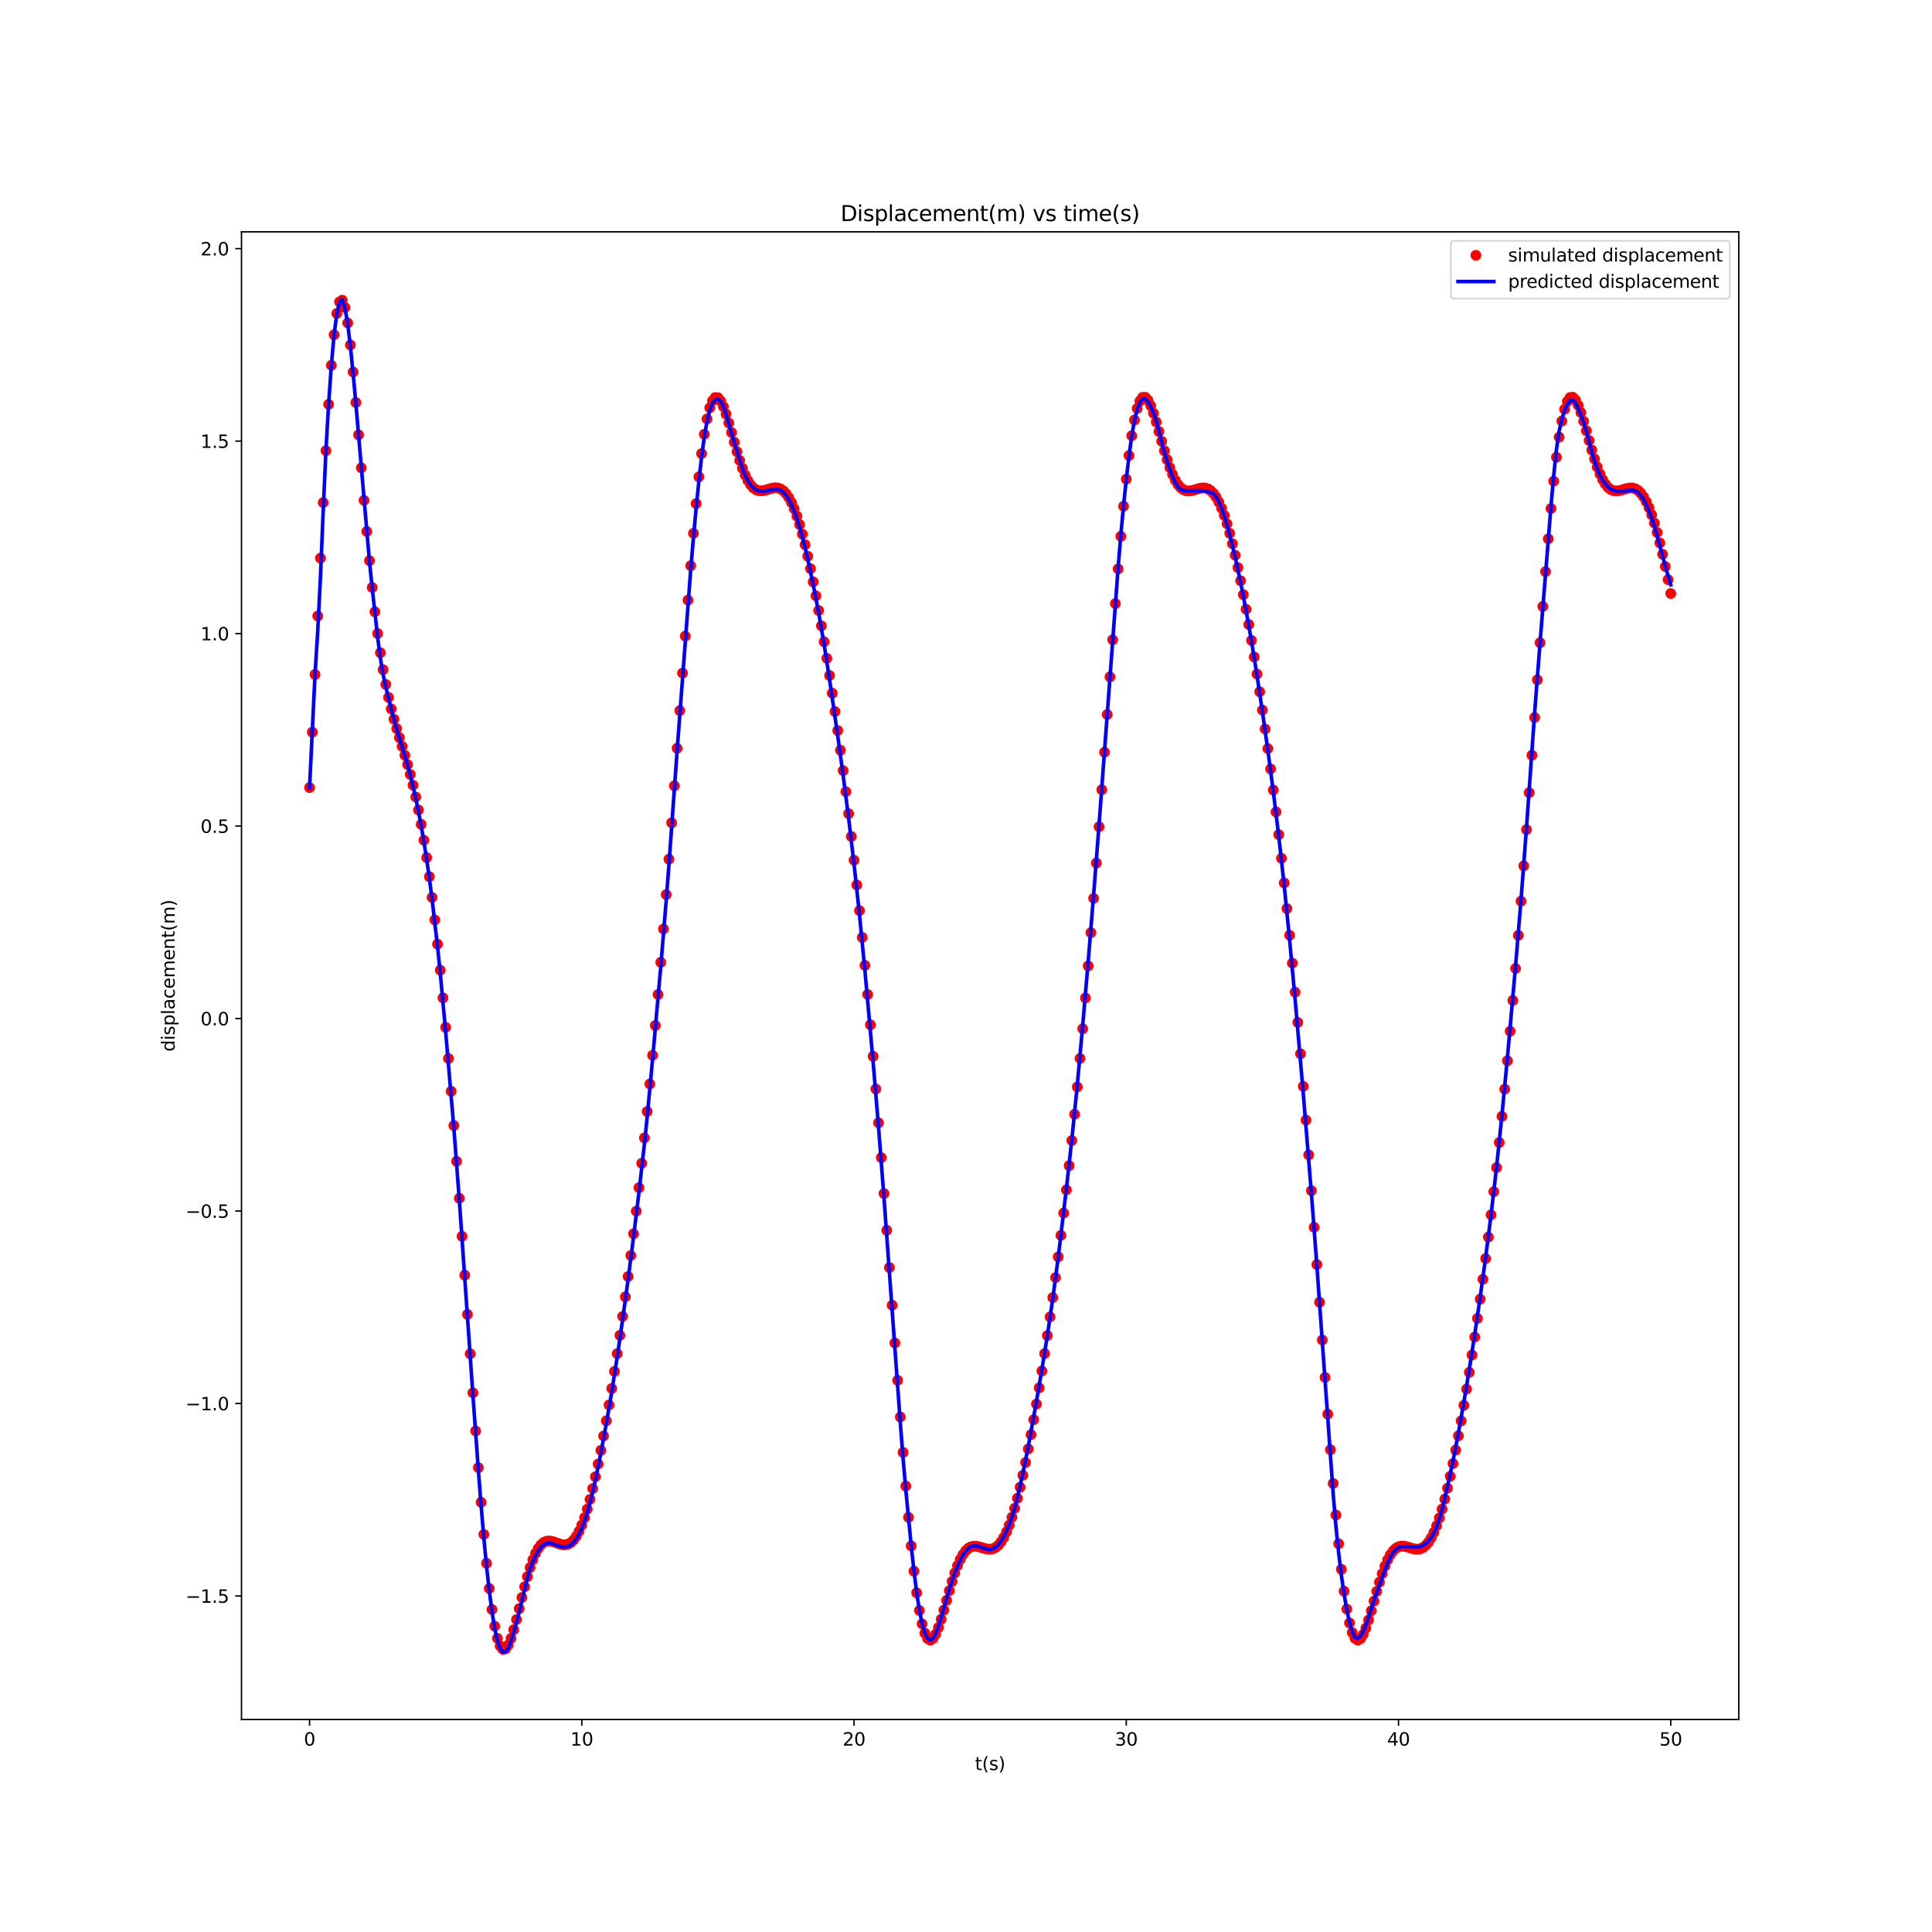 <?xml version="1.0" encoding="utf-8" standalone="no"?>
<!DOCTYPE svg PUBLIC "-//W3C//DTD SVG 1.1//EN"
  "http://www.w3.org/Graphics/SVG/1.1/DTD/svg11.dtd">
<svg xmlns:xlink="http://www.w3.org/1999/xlink" width="1080pt" height="1080pt" viewBox="0 0 1080 1080" xmlns="http://www.w3.org/2000/svg" version="1.1">
 <defs>
  <style type="text/css">*{stroke-linejoin: round; stroke-linecap: butt}</style>
 </defs>
 <g id="figure_1">
  <g id="patch_1">
   <path d="M 0 1080 
L 1080 1080 
L 1080 0 
L 0 0 
z
" style="fill: #ffffff"/>
  </g>
  <g id="axes_1">
   <g id="patch_2">
    <path d="M 135 961.2 
L 972 961.2 
L 972 129.6 
L 135 129.6 
z
" style="fill: #ffffff"/>
   </g>
   <g id="matplotlib.axis_1">
    <g id="xtick_1">
     <g id="line2d_1">
      <defs>
       <path id="m31eb224381" d="M 0 0 
L 0 3.5 
" style="stroke: #000000; stroke-width: 0.8"/>
      </defs>
      <g>
       <use xlink:href="#m31eb224381" x="173.045" y="961.2" style="stroke: #000000; stroke-width: 0.8"/>
      </g>
     </g>
     <g id="text_1">
      <!-- 0 -->
      <g transform="translate(169.864 975.798) scale(0.1 -0.1)">
       <defs>
        <path id="DejaVuSans-30" d="M 2034 4250 
Q 1547 4250 1301 3770 
Q 1056 3291 1056 2328 
Q 1056 1369 1301 889 
Q 1547 409 2034 409 
Q 2525 409 2770 889 
Q 3016 1369 3016 2328 
Q 3016 3291 2770 3770 
Q 2525 4250 2034 4250 
z
M 2034 4750 
Q 2819 4750 3233 4129 
Q 3647 3509 3647 2328 
Q 3647 1150 3233 529 
Q 2819 -91 2034 -91 
Q 1250 -91 836 529 
Q 422 1150 422 2328 
Q 422 3509 836 4129 
Q 1250 4750 2034 4750 
z
" transform="scale(0.016)"/>
       </defs>
       <use xlink:href="#DejaVuSans-30"/>
      </g>
     </g>
    </g>
    <g id="xtick_2">
     <g id="line2d_2">
      <g>
       <use xlink:href="#m31eb224381" x="325.227" y="961.2" style="stroke: #000000; stroke-width: 0.8"/>
      </g>
     </g>
     <g id="text_2">
      <!-- 10 -->
      <g transform="translate(318.865 975.798) scale(0.1 -0.1)">
       <defs>
        <path id="DejaVuSans-31" d="M 794 531 
L 1825 531 
L 1825 4091 
L 703 3866 
L 703 4441 
L 1819 4666 
L 2450 4666 
L 2450 531 
L 3481 531 
L 3481 0 
L 794 0 
L 794 531 
z
" transform="scale(0.016)"/>
       </defs>
       <use xlink:href="#DejaVuSans-31"/>
       <use xlink:href="#DejaVuSans-30" x="63.623"/>
      </g>
     </g>
    </g>
    <g id="xtick_3">
     <g id="line2d_3">
      <g>
       <use xlink:href="#m31eb224381" x="477.409" y="961.2" style="stroke: #000000; stroke-width: 0.8"/>
      </g>
     </g>
     <g id="text_3">
      <!-- 20 -->
      <g transform="translate(471.047 975.798) scale(0.1 -0.1)">
       <defs>
        <path id="DejaVuSans-32" d="M 1228 531 
L 3431 531 
L 3431 0 
L 469 0 
L 469 531 
Q 828 903 1448 1529 
Q 2069 2156 2228 2338 
Q 2531 2678 2651 2914 
Q 2772 3150 2772 3378 
Q 2772 3750 2511 3984 
Q 2250 4219 1831 4219 
Q 1534 4219 1204 4116 
Q 875 4013 500 3803 
L 500 4441 
Q 881 4594 1212 4672 
Q 1544 4750 1819 4750 
Q 2544 4750 2975 4387 
Q 3406 4025 3406 3419 
Q 3406 3131 3298 2873 
Q 3191 2616 2906 2266 
Q 2828 2175 2409 1742 
Q 1991 1309 1228 531 
z
" transform="scale(0.016)"/>
       </defs>
       <use xlink:href="#DejaVuSans-32"/>
       <use xlink:href="#DejaVuSans-30" x="63.623"/>
      </g>
     </g>
    </g>
    <g id="xtick_4">
     <g id="line2d_4">
      <g>
       <use xlink:href="#m31eb224381" x="629.591" y="961.2" style="stroke: #000000; stroke-width: 0.8"/>
      </g>
     </g>
     <g id="text_4">
      <!-- 30 -->
      <g transform="translate(623.228 975.798) scale(0.1 -0.1)">
       <defs>
        <path id="DejaVuSans-33" d="M 2597 2516 
Q 3050 2419 3304 2112 
Q 3559 1806 3559 1356 
Q 3559 666 3084 287 
Q 2609 -91 1734 -91 
Q 1441 -91 1130 -33 
Q 819 25 488 141 
L 488 750 
Q 750 597 1062 519 
Q 1375 441 1716 441 
Q 2309 441 2620 675 
Q 2931 909 2931 1356 
Q 2931 1769 2642 2001 
Q 2353 2234 1838 2234 
L 1294 2234 
L 1294 2753 
L 1863 2753 
Q 2328 2753 2575 2939 
Q 2822 3125 2822 3475 
Q 2822 3834 2567 4026 
Q 2313 4219 1838 4219 
Q 1578 4219 1281 4162 
Q 984 4106 628 3988 
L 628 4550 
Q 988 4650 1302 4700 
Q 1616 4750 1894 4750 
Q 2613 4750 3031 4423 
Q 3450 4097 3450 3541 
Q 3450 3153 3228 2886 
Q 3006 2619 2597 2516 
z
" transform="scale(0.016)"/>
       </defs>
       <use xlink:href="#DejaVuSans-33"/>
       <use xlink:href="#DejaVuSans-30" x="63.623"/>
      </g>
     </g>
    </g>
    <g id="xtick_5">
     <g id="line2d_5">
      <g>
       <use xlink:href="#m31eb224381" x="781.773" y="961.2" style="stroke: #000000; stroke-width: 0.8"/>
      </g>
     </g>
     <g id="text_5">
      <!-- 40 -->
      <g transform="translate(775.41 975.798) scale(0.1 -0.1)">
       <defs>
        <path id="DejaVuSans-34" d="M 2419 4116 
L 825 1625 
L 2419 1625 
L 2419 4116 
z
M 2253 4666 
L 3047 4666 
L 3047 1625 
L 3713 1625 
L 3713 1100 
L 3047 1100 
L 3047 0 
L 2419 0 
L 2419 1100 
L 313 1100 
L 313 1709 
L 2253 4666 
z
" transform="scale(0.016)"/>
       </defs>
       <use xlink:href="#DejaVuSans-34"/>
       <use xlink:href="#DejaVuSans-30" x="63.623"/>
      </g>
     </g>
    </g>
    <g id="xtick_6">
     <g id="line2d_6">
      <g>
       <use xlink:href="#m31eb224381" x="933.955" y="961.2" style="stroke: #000000; stroke-width: 0.8"/>
      </g>
     </g>
     <g id="text_6">
      <!-- 50 -->
      <g transform="translate(927.592 975.798) scale(0.1 -0.1)">
       <defs>
        <path id="DejaVuSans-35" d="M 691 4666 
L 3169 4666 
L 3169 4134 
L 1269 4134 
L 1269 2991 
Q 1406 3038 1543 3061 
Q 1681 3084 1819 3084 
Q 2600 3084 3056 2656 
Q 3513 2228 3513 1497 
Q 3513 744 3044 326 
Q 2575 -91 1722 -91 
Q 1428 -91 1123 -41 
Q 819 9 494 109 
L 494 744 
Q 775 591 1075 516 
Q 1375 441 1709 441 
Q 2250 441 2565 725 
Q 2881 1009 2881 1497 
Q 2881 1984 2565 2268 
Q 2250 2553 1709 2553 
Q 1456 2553 1204 2497 
Q 953 2441 691 2322 
L 691 4666 
z
" transform="scale(0.016)"/>
       </defs>
       <use xlink:href="#DejaVuSans-35"/>
       <use xlink:href="#DejaVuSans-30" x="63.623"/>
      </g>
     </g>
    </g>
    <g id="text_7">
     <!-- t(s) -->
     <g transform="translate(545.034 989.477) scale(0.1 -0.1)">
      <defs>
       <path id="DejaVuSans-74" d="M 1172 4494 
L 1172 3500 
L 2356 3500 
L 2356 3053 
L 1172 3053 
L 1172 1153 
Q 1172 725 1289 603 
Q 1406 481 1766 481 
L 2356 481 
L 2356 0 
L 1766 0 
Q 1100 0 847 248 
Q 594 497 594 1153 
L 594 3053 
L 172 3053 
L 172 3500 
L 594 3500 
L 594 4494 
L 1172 4494 
z
" transform="scale(0.016)"/>
       <path id="DejaVuSans-28" d="M 1984 4856 
Q 1566 4138 1362 3434 
Q 1159 2731 1159 2009 
Q 1159 1288 1364 580 
Q 1569 -128 1984 -844 
L 1484 -844 
Q 1016 -109 783 600 
Q 550 1309 550 2009 
Q 550 2706 781 3412 
Q 1013 4119 1484 4856 
L 1984 4856 
z
" transform="scale(0.016)"/>
       <path id="DejaVuSans-73" d="M 2834 3397 
L 2834 2853 
Q 2591 2978 2328 3040 
Q 2066 3103 1784 3103 
Q 1356 3103 1142 2972 
Q 928 2841 928 2578 
Q 928 2378 1081 2264 
Q 1234 2150 1697 2047 
L 1894 2003 
Q 2506 1872 2764 1633 
Q 3022 1394 3022 966 
Q 3022 478 2636 193 
Q 2250 -91 1575 -91 
Q 1294 -91 989 -36 
Q 684 19 347 128 
L 347 722 
Q 666 556 975 473 
Q 1284 391 1588 391 
Q 1994 391 2212 530 
Q 2431 669 2431 922 
Q 2431 1156 2273 1281 
Q 2116 1406 1581 1522 
L 1381 1569 
Q 847 1681 609 1914 
Q 372 2147 372 2553 
Q 372 3047 722 3315 
Q 1072 3584 1716 3584 
Q 2034 3584 2315 3537 
Q 2597 3491 2834 3397 
z
" transform="scale(0.016)"/>
       <path id="DejaVuSans-29" d="M 513 4856 
L 1013 4856 
Q 1481 4119 1714 3412 
Q 1947 2706 1947 2009 
Q 1947 1309 1714 600 
Q 1481 -109 1013 -844 
L 513 -844 
Q 928 -128 1133 580 
Q 1338 1288 1338 2009 
Q 1338 2731 1133 3434 
Q 928 4138 513 4856 
z
" transform="scale(0.016)"/>
      </defs>
      <use xlink:href="#DejaVuSans-74"/>
      <use xlink:href="#DejaVuSans-28" x="39.209"/>
      <use xlink:href="#DejaVuSans-73" x="78.223"/>
      <use xlink:href="#DejaVuSans-29" x="130.322"/>
     </g>
    </g>
   </g>
   <g id="matplotlib.axis_2">
    <g id="ytick_1">
     <g id="line2d_7">
      <defs>
       <path id="m04e03a61b9" d="M 0 0 
L -3.5 0 
" style="stroke: #000000; stroke-width: 0.8"/>
      </defs>
      <g>
       <use xlink:href="#m04e03a61b9" x="135" y="892.161" style="stroke: #000000; stroke-width: 0.8"/>
      </g>
     </g>
     <g id="text_8">
      <!-- −1.5 -->
      <g transform="translate(103.717 895.96) scale(0.1 -0.1)">
       <defs>
        <path id="DejaVuSans-2212" d="M 678 2272 
L 4684 2272 
L 4684 1741 
L 678 1741 
L 678 2272 
z
" transform="scale(0.016)"/>
        <path id="DejaVuSans-2e" d="M 684 794 
L 1344 794 
L 1344 0 
L 684 0 
L 684 794 
z
" transform="scale(0.016)"/>
       </defs>
       <use xlink:href="#DejaVuSans-2212"/>
       <use xlink:href="#DejaVuSans-31" x="83.789"/>
       <use xlink:href="#DejaVuSans-2e" x="147.412"/>
       <use xlink:href="#DejaVuSans-35" x="179.199"/>
      </g>
     </g>
    </g>
    <g id="ytick_2">
     <g id="line2d_8">
      <g>
       <use xlink:href="#m04e03a61b9" x="135" y="784.563" style="stroke: #000000; stroke-width: 0.8"/>
      </g>
     </g>
     <g id="text_9">
      <!-- −1.0 -->
      <g transform="translate(103.717 788.362) scale(0.1 -0.1)">
       <use xlink:href="#DejaVuSans-2212"/>
       <use xlink:href="#DejaVuSans-31" x="83.789"/>
       <use xlink:href="#DejaVuSans-2e" x="147.412"/>
       <use xlink:href="#DejaVuSans-30" x="179.199"/>
      </g>
     </g>
    </g>
    <g id="ytick_3">
     <g id="line2d_9">
      <g>
       <use xlink:href="#m04e03a61b9" x="135" y="676.965" style="stroke: #000000; stroke-width: 0.8"/>
      </g>
     </g>
     <g id="text_10">
      <!-- −0.5 -->
      <g transform="translate(103.717 680.764) scale(0.1 -0.1)">
       <use xlink:href="#DejaVuSans-2212"/>
       <use xlink:href="#DejaVuSans-30" x="83.789"/>
       <use xlink:href="#DejaVuSans-2e" x="147.412"/>
       <use xlink:href="#DejaVuSans-35" x="179.199"/>
      </g>
     </g>
    </g>
    <g id="ytick_4">
     <g id="line2d_10">
      <g>
       <use xlink:href="#m04e03a61b9" x="135" y="569.367" style="stroke: #000000; stroke-width: 0.8"/>
      </g>
     </g>
     <g id="text_11">
      <!-- 0.0 -->
      <g transform="translate(112.097 573.166) scale(0.1 -0.1)">
       <use xlink:href="#DejaVuSans-30"/>
       <use xlink:href="#DejaVuSans-2e" x="63.623"/>
       <use xlink:href="#DejaVuSans-30" x="95.41"/>
      </g>
     </g>
    </g>
    <g id="ytick_5">
     <g id="line2d_11">
      <g>
       <use xlink:href="#m04e03a61b9" x="135" y="461.768" style="stroke: #000000; stroke-width: 0.8"/>
      </g>
     </g>
     <g id="text_12">
      <!-- 0.5 -->
      <g transform="translate(112.097 465.568) scale(0.1 -0.1)">
       <use xlink:href="#DejaVuSans-30"/>
       <use xlink:href="#DejaVuSans-2e" x="63.623"/>
       <use xlink:href="#DejaVuSans-35" x="95.41"/>
      </g>
     </g>
    </g>
    <g id="ytick_6">
     <g id="line2d_12">
      <g>
       <use xlink:href="#m04e03a61b9" x="135" y="354.17" style="stroke: #000000; stroke-width: 0.8"/>
      </g>
     </g>
     <g id="text_13">
      <!-- 1.0 -->
      <g transform="translate(112.097 357.969) scale(0.1 -0.1)">
       <use xlink:href="#DejaVuSans-31"/>
       <use xlink:href="#DejaVuSans-2e" x="63.623"/>
       <use xlink:href="#DejaVuSans-30" x="95.41"/>
      </g>
     </g>
    </g>
    <g id="ytick_7">
     <g id="line2d_13">
      <g>
       <use xlink:href="#m04e03a61b9" x="135" y="246.572" style="stroke: #000000; stroke-width: 0.8"/>
      </g>
     </g>
     <g id="text_14">
      <!-- 1.5 -->
      <g transform="translate(112.097 250.371) scale(0.1 -0.1)">
       <use xlink:href="#DejaVuSans-31"/>
       <use xlink:href="#DejaVuSans-2e" x="63.623"/>
       <use xlink:href="#DejaVuSans-35" x="95.41"/>
      </g>
     </g>
    </g>
    <g id="ytick_8">
     <g id="line2d_14">
      <g>
       <use xlink:href="#m04e03a61b9" x="135" y="138.974" style="stroke: #000000; stroke-width: 0.8"/>
      </g>
     </g>
     <g id="text_15">
      <!-- 2.0 -->
      <g transform="translate(112.097 142.773) scale(0.1 -0.1)">
       <use xlink:href="#DejaVuSans-32"/>
       <use xlink:href="#DejaVuSans-2e" x="63.623"/>
       <use xlink:href="#DejaVuSans-30" x="95.41"/>
      </g>
     </g>
    </g>
    <g id="text_16">
     <!-- displacement(m) -->
     <g transform="translate(97.638 587.869) rotate(-90) scale(0.1 -0.1)">
      <defs>
       <path id="DejaVuSans-64" d="M 2906 2969 
L 2906 4863 
L 3481 4863 
L 3481 0 
L 2906 0 
L 2906 525 
Q 2725 213 2448 61 
Q 2172 -91 1784 -91 
Q 1150 -91 751 415 
Q 353 922 353 1747 
Q 353 2572 751 3078 
Q 1150 3584 1784 3584 
Q 2172 3584 2448 3432 
Q 2725 3281 2906 2969 
z
M 947 1747 
Q 947 1113 1208 752 
Q 1469 391 1925 391 
Q 2381 391 2643 752 
Q 2906 1113 2906 1747 
Q 2906 2381 2643 2742 
Q 2381 3103 1925 3103 
Q 1469 3103 1208 2742 
Q 947 2381 947 1747 
z
" transform="scale(0.016)"/>
       <path id="DejaVuSans-69" d="M 603 3500 
L 1178 3500 
L 1178 0 
L 603 0 
L 603 3500 
z
M 603 4863 
L 1178 4863 
L 1178 4134 
L 603 4134 
L 603 4863 
z
" transform="scale(0.016)"/>
       <path id="DejaVuSans-70" d="M 1159 525 
L 1159 -1331 
L 581 -1331 
L 581 3500 
L 1159 3500 
L 1159 2969 
Q 1341 3281 1617 3432 
Q 1894 3584 2278 3584 
Q 2916 3584 3314 3078 
Q 3713 2572 3713 1747 
Q 3713 922 3314 415 
Q 2916 -91 2278 -91 
Q 1894 -91 1617 61 
Q 1341 213 1159 525 
z
M 3116 1747 
Q 3116 2381 2855 2742 
Q 2594 3103 2138 3103 
Q 1681 3103 1420 2742 
Q 1159 2381 1159 1747 
Q 1159 1113 1420 752 
Q 1681 391 2138 391 
Q 2594 391 2855 752 
Q 3116 1113 3116 1747 
z
" transform="scale(0.016)"/>
       <path id="DejaVuSans-6c" d="M 603 4863 
L 1178 4863 
L 1178 0 
L 603 0 
L 603 4863 
z
" transform="scale(0.016)"/>
       <path id="DejaVuSans-61" d="M 2194 1759 
Q 1497 1759 1228 1600 
Q 959 1441 959 1056 
Q 959 750 1161 570 
Q 1363 391 1709 391 
Q 2188 391 2477 730 
Q 2766 1069 2766 1631 
L 2766 1759 
L 2194 1759 
z
M 3341 1997 
L 3341 0 
L 2766 0 
L 2766 531 
Q 2569 213 2275 61 
Q 1981 -91 1556 -91 
Q 1019 -91 701 211 
Q 384 513 384 1019 
Q 384 1609 779 1909 
Q 1175 2209 1959 2209 
L 2766 2209 
L 2766 2266 
Q 2766 2663 2505 2880 
Q 2244 3097 1772 3097 
Q 1472 3097 1187 3025 
Q 903 2953 641 2809 
L 641 3341 
Q 956 3463 1253 3523 
Q 1550 3584 1831 3584 
Q 2591 3584 2966 3190 
Q 3341 2797 3341 1997 
z
" transform="scale(0.016)"/>
       <path id="DejaVuSans-63" d="M 3122 3366 
L 3122 2828 
Q 2878 2963 2633 3030 
Q 2388 3097 2138 3097 
Q 1578 3097 1268 2742 
Q 959 2388 959 1747 
Q 959 1106 1268 751 
Q 1578 397 2138 397 
Q 2388 397 2633 464 
Q 2878 531 3122 666 
L 3122 134 
Q 2881 22 2623 -34 
Q 2366 -91 2075 -91 
Q 1284 -91 818 406 
Q 353 903 353 1747 
Q 353 2603 823 3093 
Q 1294 3584 2113 3584 
Q 2378 3584 2631 3529 
Q 2884 3475 3122 3366 
z
" transform="scale(0.016)"/>
       <path id="DejaVuSans-65" d="M 3597 1894 
L 3597 1613 
L 953 1613 
Q 991 1019 1311 708 
Q 1631 397 2203 397 
Q 2534 397 2845 478 
Q 3156 559 3463 722 
L 3463 178 
Q 3153 47 2828 -22 
Q 2503 -91 2169 -91 
Q 1331 -91 842 396 
Q 353 884 353 1716 
Q 353 2575 817 3079 
Q 1281 3584 2069 3584 
Q 2775 3584 3186 3129 
Q 3597 2675 3597 1894 
z
M 3022 2063 
Q 3016 2534 2758 2815 
Q 2500 3097 2075 3097 
Q 1594 3097 1305 2825 
Q 1016 2553 972 2059 
L 3022 2063 
z
" transform="scale(0.016)"/>
       <path id="DejaVuSans-6d" d="M 3328 2828 
Q 3544 3216 3844 3400 
Q 4144 3584 4550 3584 
Q 5097 3584 5394 3201 
Q 5691 2819 5691 2113 
L 5691 0 
L 5113 0 
L 5113 2094 
Q 5113 2597 4934 2840 
Q 4756 3084 4391 3084 
Q 3944 3084 3684 2787 
Q 3425 2491 3425 1978 
L 3425 0 
L 2847 0 
L 2847 2094 
Q 2847 2600 2669 2842 
Q 2491 3084 2119 3084 
Q 1678 3084 1418 2786 
Q 1159 2488 1159 1978 
L 1159 0 
L 581 0 
L 581 3500 
L 1159 3500 
L 1159 2956 
Q 1356 3278 1631 3431 
Q 1906 3584 2284 3584 
Q 2666 3584 2933 3390 
Q 3200 3197 3328 2828 
z
" transform="scale(0.016)"/>
       <path id="DejaVuSans-6e" d="M 3513 2113 
L 3513 0 
L 2938 0 
L 2938 2094 
Q 2938 2591 2744 2837 
Q 2550 3084 2163 3084 
Q 1697 3084 1428 2787 
Q 1159 2491 1159 1978 
L 1159 0 
L 581 0 
L 581 3500 
L 1159 3500 
L 1159 2956 
Q 1366 3272 1645 3428 
Q 1925 3584 2291 3584 
Q 2894 3584 3203 3211 
Q 3513 2838 3513 2113 
z
" transform="scale(0.016)"/>
      </defs>
      <use xlink:href="#DejaVuSans-64"/>
      <use xlink:href="#DejaVuSans-69" x="63.477"/>
      <use xlink:href="#DejaVuSans-73" x="91.26"/>
      <use xlink:href="#DejaVuSans-70" x="143.359"/>
      <use xlink:href="#DejaVuSans-6c" x="206.836"/>
      <use xlink:href="#DejaVuSans-61" x="234.619"/>
      <use xlink:href="#DejaVuSans-63" x="295.898"/>
      <use xlink:href="#DejaVuSans-65" x="350.879"/>
      <use xlink:href="#DejaVuSans-6d" x="412.402"/>
      <use xlink:href="#DejaVuSans-65" x="509.814"/>
      <use xlink:href="#DejaVuSans-6e" x="571.338"/>
      <use xlink:href="#DejaVuSans-74" x="634.717"/>
      <use xlink:href="#DejaVuSans-28" x="673.926"/>
      <use xlink:href="#DejaVuSans-6d" x="712.939"/>
      <use xlink:href="#DejaVuSans-29" x="810.352"/>
     </g>
    </g>
   </g>
   <g id="line2d_15">
    <defs>
     <path id="m9b941bdbcd" d="M 0 2.5 
C 0.663 2.5 1.299 2.237 1.768 1.768 
C 2.237 1.299 2.5 0.663 2.5 0 
C 2.5 -0.663 2.237 -1.299 1.768 -1.768 
C 1.299 -2.237 0.663 -2.5 0 -2.5 
C -0.663 -2.5 -1.299 -2.237 -1.768 -1.768 
C -2.237 -1.299 -2.5 -0.663 -2.5 0 
C -2.5 0.663 -2.237 1.299 -1.768 1.768 
C -1.299 2.237 -0.663 2.5 0 2.5 
z
" style="stroke: #ff0000"/>
    </defs>
    <g clip-path="url(#pa24af73743)">
     <use xlink:href="#m9b941bdbcd" x="173.045" y="440.249" style="fill: #ff0000; stroke: #ff0000"/>
     <use xlink:href="#m9b941bdbcd" x="174.567" y="409.272" style="fill: #ff0000; stroke: #ff0000"/>
     <use xlink:href="#m9b941bdbcd" x="176.089" y="377.043" style="fill: #ff0000; stroke: #ff0000"/>
     <use xlink:href="#m9b941bdbcd" x="177.611" y="344.346" style="fill: #ff0000; stroke: #ff0000"/>
     <use xlink:href="#m9b941bdbcd" x="179.133" y="312.02" style="fill: #ff0000; stroke: #ff0000"/>
     <use xlink:href="#m9b941bdbcd" x="180.655" y="280.928" style="fill: #ff0000; stroke: #ff0000"/>
     <use xlink:href="#m9b941bdbcd" x="182.176" y="251.932" style="fill: #ff0000; stroke: #ff0000"/>
     <use xlink:href="#m9b941bdbcd" x="183.698" y="226.035" style="fill: #ff0000; stroke: #ff0000"/>
     <use xlink:href="#m9b941bdbcd" x="185.22" y="204.197" style="fill: #ff0000; stroke: #ff0000"/>
     <use xlink:href="#m9b941bdbcd" x="186.742" y="187.109" style="fill: #ff0000; stroke: #ff0000"/>
     <use xlink:href="#m9b941bdbcd" x="188.264" y="175.201" style="fill: #ff0000; stroke: #ff0000"/>
     <use xlink:href="#m9b941bdbcd" x="189.785" y="168.769" style="fill: #ff0000; stroke: #ff0000"/>
     <use xlink:href="#m9b941bdbcd" x="191.307" y="167.793" style="fill: #ff0000; stroke: #ff0000"/>
     <use xlink:href="#m9b941bdbcd" x="192.829" y="171.91" style="fill: #ff0000; stroke: #ff0000"/>
     <use xlink:href="#m9b941bdbcd" x="194.351" y="180.513" style="fill: #ff0000; stroke: #ff0000"/>
     <use xlink:href="#m9b941bdbcd" x="195.873" y="192.813" style="fill: #ff0000; stroke: #ff0000"/>
     <use xlink:href="#m9b941bdbcd" x="197.395" y="207.933" style="fill: #ff0000; stroke: #ff0000"/>
     <use xlink:href="#m9b941bdbcd" x="198.916" y="224.972" style="fill: #ff0000; stroke: #ff0000"/>
     <use xlink:href="#m9b941bdbcd" x="200.438" y="243.073" style="fill: #ff0000; stroke: #ff0000"/>
     <use xlink:href="#m9b941bdbcd" x="201.96" y="261.505" style="fill: #ff0000; stroke: #ff0000"/>
     <use xlink:href="#m9b941bdbcd" x="203.482" y="279.671" style="fill: #ff0000; stroke: #ff0000"/>
     <use xlink:href="#m9b941bdbcd" x="205.004" y="297.09" style="fill: #ff0000; stroke: #ff0000"/>
     <use xlink:href="#m9b941bdbcd" x="206.525" y="313.407" style="fill: #ff0000; stroke: #ff0000"/>
     <use xlink:href="#m9b941bdbcd" x="208.047" y="328.402" style="fill: #ff0000; stroke: #ff0000"/>
     <use xlink:href="#m9b941bdbcd" x="209.569" y="341.985" style="fill: #ff0000; stroke: #ff0000"/>
     <use xlink:href="#m9b941bdbcd" x="211.091" y="354.129" style="fill: #ff0000; stroke: #ff0000"/>
     <use xlink:href="#m9b941bdbcd" x="212.613" y="364.879" style="fill: #ff0000; stroke: #ff0000"/>
     <use xlink:href="#m9b941bdbcd" x="214.135" y="374.329" style="fill: #ff0000; stroke: #ff0000"/>
     <use xlink:href="#m9b941bdbcd" x="215.656" y="382.6" style="fill: #ff0000; stroke: #ff0000"/>
     <use xlink:href="#m9b941bdbcd" x="217.178" y="389.851" style="fill: #ff0000; stroke: #ff0000"/>
     <use xlink:href="#m9b941bdbcd" x="218.7" y="396.267" style="fill: #ff0000; stroke: #ff0000"/>
     <use xlink:href="#m9b941bdbcd" x="220.222" y="402.024" style="fill: #ff0000; stroke: #ff0000"/>
     <use xlink:href="#m9b941bdbcd" x="221.744" y="407.316" style="fill: #ff0000; stroke: #ff0000"/>
     <use xlink:href="#m9b941bdbcd" x="223.265" y="412.332" style="fill: #ff0000; stroke: #ff0000"/>
     <use xlink:href="#m9b941bdbcd" x="224.787" y="417.245" style="fill: #ff0000; stroke: #ff0000"/>
     <use xlink:href="#m9b941bdbcd" x="226.309" y="422.216" style="fill: #ff0000; stroke: #ff0000"/>
     <use xlink:href="#m9b941bdbcd" x="227.831" y="427.391" style="fill: #ff0000; stroke: #ff0000"/>
     <use xlink:href="#m9b941bdbcd" x="229.353" y="432.915" style="fill: #ff0000; stroke: #ff0000"/>
     <use xlink:href="#m9b941bdbcd" x="230.875" y="438.917" style="fill: #ff0000; stroke: #ff0000"/>
     <use xlink:href="#m9b941bdbcd" x="232.396" y="445.507" style="fill: #ff0000; stroke: #ff0000"/>
     <use xlink:href="#m9b941bdbcd" x="233.918" y="452.78" style="fill: #ff0000; stroke: #ff0000"/>
     <use xlink:href="#m9b941bdbcd" x="235.44" y="460.816" style="fill: #ff0000; stroke: #ff0000"/>
     <use xlink:href="#m9b941bdbcd" x="236.962" y="469.674" style="fill: #ff0000; stroke: #ff0000"/>
     <use xlink:href="#m9b941bdbcd" x="238.484" y="479.407" style="fill: #ff0000; stroke: #ff0000"/>
     <use xlink:href="#m9b941bdbcd" x="240.005" y="490.06" style="fill: #ff0000; stroke: #ff0000"/>
     <use xlink:href="#m9b941bdbcd" x="241.527" y="501.661" style="fill: #ff0000; stroke: #ff0000"/>
     <use xlink:href="#m9b941bdbcd" x="243.049" y="514.23" style="fill: #ff0000; stroke: #ff0000"/>
     <use xlink:href="#m9b941bdbcd" x="244.571" y="527.778" style="fill: #ff0000; stroke: #ff0000"/>
     <use xlink:href="#m9b941bdbcd" x="246.093" y="542.309" style="fill: #ff0000; stroke: #ff0000"/>
     <use xlink:href="#m9b941bdbcd" x="247.615" y="557.818" style="fill: #ff0000; stroke: #ff0000"/>
     <use xlink:href="#m9b941bdbcd" x="249.136" y="574.285" style="fill: #ff0000; stroke: #ff0000"/>
     <use xlink:href="#m9b941bdbcd" x="250.658" y="591.685" style="fill: #ff0000; stroke: #ff0000"/>
     <use xlink:href="#m9b941bdbcd" x="252.18" y="610" style="fill: #ff0000; stroke: #ff0000"/>
     <use xlink:href="#m9b941bdbcd" x="253.702" y="629.183" style="fill: #ff0000; stroke: #ff0000"/>
     <use xlink:href="#m9b941bdbcd" x="255.224" y="649.164" style="fill: #ff0000; stroke: #ff0000"/>
     <use xlink:href="#m9b941bdbcd" x="256.745" y="669.846" style="fill: #ff0000; stroke: #ff0000"/>
     <use xlink:href="#m9b941bdbcd" x="258.267" y="691.107" style="fill: #ff0000; stroke: #ff0000"/>
     <use xlink:href="#m9b941bdbcd" x="259.789" y="712.799" style="fill: #ff0000; stroke: #ff0000"/>
     <use xlink:href="#m9b941bdbcd" x="261.311" y="734.748" style="fill: #ff0000; stroke: #ff0000"/>
     <use xlink:href="#m9b941bdbcd" x="262.833" y="756.767" style="fill: #ff0000; stroke: #ff0000"/>
     <use xlink:href="#m9b941bdbcd" x="264.355" y="778.583" style="fill: #ff0000; stroke: #ff0000"/>
     <use xlink:href="#m9b941bdbcd" x="265.876" y="799.895" style="fill: #ff0000; stroke: #ff0000"/>
     <use xlink:href="#m9b941bdbcd" x="267.398" y="820.395" style="fill: #ff0000; stroke: #ff0000"/>
     <use xlink:href="#m9b941bdbcd" x="268.92" y="839.774" style="fill: #ff0000; stroke: #ff0000"/>
     <use xlink:href="#m9b941bdbcd" x="270.442" y="857.718" style="fill: #ff0000; stroke: #ff0000"/>
     <use xlink:href="#m9b941bdbcd" x="271.964" y="873.883" style="fill: #ff0000; stroke: #ff0000"/>
     <use xlink:href="#m9b941bdbcd" x="273.485" y="887.956" style="fill: #ff0000; stroke: #ff0000"/>
     <use xlink:href="#m9b941bdbcd" x="275.007" y="899.716" style="fill: #ff0000; stroke: #ff0000"/>
     <use xlink:href="#m9b941bdbcd" x="276.529" y="909.027" style="fill: #ff0000; stroke: #ff0000"/>
     <use xlink:href="#m9b941bdbcd" x="278.051" y="915.813" style="fill: #ff0000; stroke: #ff0000"/>
     <use xlink:href="#m9b941bdbcd" x="279.573" y="920.084" style="fill: #ff0000; stroke: #ff0000"/>
     <use xlink:href="#m9b941bdbcd" x="281.095" y="921.966" style="fill: #ff0000; stroke: #ff0000"/>
     <use xlink:href="#m9b941bdbcd" x="282.616" y="921.689" style="fill: #ff0000; stroke: #ff0000"/>
     <use xlink:href="#m9b941bdbcd" x="284.138" y="919.537" style="fill: #ff0000; stroke: #ff0000"/>
     <use xlink:href="#m9b941bdbcd" x="285.66" y="915.849" style="fill: #ff0000; stroke: #ff0000"/>
     <use xlink:href="#m9b941bdbcd" x="287.182" y="910.99" style="fill: #ff0000; stroke: #ff0000"/>
     <use xlink:href="#m9b941bdbcd" x="288.704" y="905.328" style="fill: #ff0000; stroke: #ff0000"/>
     <use xlink:href="#m9b941bdbcd" x="290.225" y="899.225" style="fill: #ff0000; stroke: #ff0000"/>
     <use xlink:href="#m9b941bdbcd" x="291.747" y="893.017" style="fill: #ff0000; stroke: #ff0000"/>
     <use xlink:href="#m9b941bdbcd" x="293.269" y="886.98" style="fill: #ff0000; stroke: #ff0000"/>
     <use xlink:href="#m9b941bdbcd" x="294.791" y="881.336" style="fill: #ff0000; stroke: #ff0000"/>
     <use xlink:href="#m9b941bdbcd" x="296.313" y="876.273" style="fill: #ff0000; stroke: #ff0000"/>
     <use xlink:href="#m9b941bdbcd" x="297.835" y="871.921" style="fill: #ff0000; stroke: #ff0000"/>
     <use xlink:href="#m9b941bdbcd" x="299.356" y="868.345" style="fill: #ff0000; stroke: #ff0000"/>
     <use xlink:href="#m9b941bdbcd" x="300.878" y="865.555" style="fill: #ff0000; stroke: #ff0000"/>
     <use xlink:href="#m9b941bdbcd" x="302.4" y="863.537" style="fill: #ff0000; stroke: #ff0000"/>
     <use xlink:href="#m9b941bdbcd" x="303.922" y="862.232" style="fill: #ff0000; stroke: #ff0000"/>
     <use xlink:href="#m9b941bdbcd" x="305.444" y="861.555" style="fill: #ff0000; stroke: #ff0000"/>
     <use xlink:href="#m9b941bdbcd" x="306.965" y="861.391" style="fill: #ff0000; stroke: #ff0000"/>
     <use xlink:href="#m9b941bdbcd" x="308.487" y="861.612" style="fill: #ff0000; stroke: #ff0000"/>
     <use xlink:href="#m9b941bdbcd" x="310.009" y="862.074" style="fill: #ff0000; stroke: #ff0000"/>
     <use xlink:href="#m9b941bdbcd" x="311.531" y="862.637" style="fill: #ff0000; stroke: #ff0000"/>
     <use xlink:href="#m9b941bdbcd" x="313.053" y="863.159" style="fill: #ff0000; stroke: #ff0000"/>
     <use xlink:href="#m9b941bdbcd" x="314.575" y="863.505" style="fill: #ff0000; stroke: #ff0000"/>
     <use xlink:href="#m9b941bdbcd" x="316.096" y="863.546" style="fill: #ff0000; stroke: #ff0000"/>
     <use xlink:href="#m9b941bdbcd" x="317.618" y="863.172" style="fill: #ff0000; stroke: #ff0000"/>
     <use xlink:href="#m9b941bdbcd" x="319.14" y="862.293" style="fill: #ff0000; stroke: #ff0000"/>
     <use xlink:href="#m9b941bdbcd" x="320.662" y="860.833" style="fill: #ff0000; stroke: #ff0000"/>
     <use xlink:href="#m9b941bdbcd" x="322.184" y="858.736" style="fill: #ff0000; stroke: #ff0000"/>
     <use xlink:href="#m9b941bdbcd" x="323.705" y="855.971" style="fill: #ff0000; stroke: #ff0000"/>
     <use xlink:href="#m9b941bdbcd" x="325.227" y="852.523" style="fill: #ff0000; stroke: #ff0000"/>
     <use xlink:href="#m9b941bdbcd" x="326.749" y="848.392" style="fill: #ff0000; stroke: #ff0000"/>
     <use xlink:href="#m9b941bdbcd" x="328.271" y="843.593" style="fill: #ff0000; stroke: #ff0000"/>
     <use xlink:href="#m9b941bdbcd" x="329.793" y="838.155" style="fill: #ff0000; stroke: #ff0000"/>
     <use xlink:href="#m9b941bdbcd" x="331.315" y="832.111" style="fill: #ff0000; stroke: #ff0000"/>
     <use xlink:href="#m9b941bdbcd" x="332.836" y="825.502" style="fill: #ff0000; stroke: #ff0000"/>
     <use xlink:href="#m9b941bdbcd" x="334.358" y="818.372" style="fill: #ff0000; stroke: #ff0000"/>
     <use xlink:href="#m9b941bdbcd" x="335.88" y="810.759" style="fill: #ff0000; stroke: #ff0000"/>
     <use xlink:href="#m9b941bdbcd" x="337.402" y="802.703" style="fill: #ff0000; stroke: #ff0000"/>
     <use xlink:href="#m9b941bdbcd" x="338.924" y="794.235" style="fill: #ff0000; stroke: #ff0000"/>
     <use xlink:href="#m9b941bdbcd" x="340.445" y="785.384" style="fill: #ff0000; stroke: #ff0000"/>
     <use xlink:href="#m9b941bdbcd" x="341.967" y="776.172" style="fill: #ff0000; stroke: #ff0000"/>
     <use xlink:href="#m9b941bdbcd" x="343.489" y="766.613" style="fill: #ff0000; stroke: #ff0000"/>
     <use xlink:href="#m9b941bdbcd" x="345.011" y="756.714" style="fill: #ff0000; stroke: #ff0000"/>
     <use xlink:href="#m9b941bdbcd" x="346.533" y="746.472" style="fill: #ff0000; stroke: #ff0000"/>
     <use xlink:href="#m9b941bdbcd" x="348.055" y="735.88" style="fill: #ff0000; stroke: #ff0000"/>
     <use xlink:href="#m9b941bdbcd" x="349.576" y="724.924" style="fill: #ff0000; stroke: #ff0000"/>
     <use xlink:href="#m9b941bdbcd" x="351.098" y="713.585" style="fill: #ff0000; stroke: #ff0000"/>
     <use xlink:href="#m9b941bdbcd" x="352.62" y="701.841" style="fill: #ff0000; stroke: #ff0000"/>
     <use xlink:href="#m9b941bdbcd" x="354.142" y="689.667" style="fill: #ff0000; stroke: #ff0000"/>
     <use xlink:href="#m9b941bdbcd" x="355.664" y="677.037" style="fill: #ff0000; stroke: #ff0000"/>
     <use xlink:href="#m9b941bdbcd" x="357.185" y="663.919" style="fill: #ff0000; stroke: #ff0000"/>
     <use xlink:href="#m9b941bdbcd" x="358.707" y="650.282" style="fill: #ff0000; stroke: #ff0000"/>
     <use xlink:href="#m9b941bdbcd" x="360.229" y="636.093" style="fill: #ff0000; stroke: #ff0000"/>
     <use xlink:href="#m9b941bdbcd" x="361.751" y="621.325" style="fill: #ff0000; stroke: #ff0000"/>
     <use xlink:href="#m9b941bdbcd" x="363.273" y="605.944" style="fill: #ff0000; stroke: #ff0000"/>
     <use xlink:href="#m9b941bdbcd" x="364.795" y="589.925" style="fill: #ff0000; stroke: #ff0000"/>
     <use xlink:href="#m9b941bdbcd" x="366.316" y="573.254" style="fill: #ff0000; stroke: #ff0000"/>
     <use xlink:href="#m9b941bdbcd" x="367.838" y="555.923" style="fill: #ff0000; stroke: #ff0000"/>
     <use xlink:href="#m9b941bdbcd" x="369.36" y="537.938" style="fill: #ff0000; stroke: #ff0000"/>
     <use xlink:href="#m9b941bdbcd" x="370.882" y="519.313" style="fill: #ff0000; stroke: #ff0000"/>
     <use xlink:href="#m9b941bdbcd" x="372.404" y="500.073" style="fill: #ff0000; stroke: #ff0000"/>
     <use xlink:href="#m9b941bdbcd" x="373.925" y="480.265" style="fill: #ff0000; stroke: #ff0000"/>
     <use xlink:href="#m9b941bdbcd" x="375.447" y="459.959" style="fill: #ff0000; stroke: #ff0000"/>
     <use xlink:href="#m9b941bdbcd" x="376.969" y="439.258" style="fill: #ff0000; stroke: #ff0000"/>
     <use xlink:href="#m9b941bdbcd" x="378.491" y="418.293" style="fill: #ff0000; stroke: #ff0000"/>
     <use xlink:href="#m9b941bdbcd" x="380.013" y="397.226" style="fill: #ff0000; stroke: #ff0000"/>
     <use xlink:href="#m9b941bdbcd" x="381.535" y="376.249" style="fill: #ff0000; stroke: #ff0000"/>
     <use xlink:href="#m9b941bdbcd" x="383.056" y="355.581" style="fill: #ff0000; stroke: #ff0000"/>
     <use xlink:href="#m9b941bdbcd" x="384.578" y="335.466" style="fill: #ff0000; stroke: #ff0000"/>
     <use xlink:href="#m9b941bdbcd" x="386.1" y="316.213" style="fill: #ff0000; stroke: #ff0000"/>
     <use xlink:href="#m9b941bdbcd" x="387.622" y="298.13" style="fill: #ff0000; stroke: #ff0000"/>
     <use xlink:href="#m9b941bdbcd" x="389.144" y="281.495" style="fill: #ff0000; stroke: #ff0000"/>
     <use xlink:href="#m9b941bdbcd" x="390.665" y="266.561" style="fill: #ff0000; stroke: #ff0000"/>
     <use xlink:href="#m9b941bdbcd" x="392.187" y="253.558" style="fill: #ff0000; stroke: #ff0000"/>
     <use xlink:href="#m9b941bdbcd" x="393.709" y="242.721" style="fill: #ff0000; stroke: #ff0000"/>
     <use xlink:href="#m9b941bdbcd" x="395.231" y="234.189" style="fill: #ff0000; stroke: #ff0000"/>
     <use xlink:href="#m9b941bdbcd" x="396.753" y="227.987" style="fill: #ff0000; stroke: #ff0000"/>
     <use xlink:href="#m9b941bdbcd" x="398.275" y="224.032" style="fill: #ff0000; stroke: #ff0000"/>
     <use xlink:href="#m9b941bdbcd" x="399.796" y="222.211" style="fill: #ff0000; stroke: #ff0000"/>
     <use xlink:href="#m9b941bdbcd" x="401.318" y="222.332" style="fill: #ff0000; stroke: #ff0000"/>
     <use xlink:href="#m9b941bdbcd" x="402.84" y="224.133" style="fill: #ff0000; stroke: #ff0000"/>
     <use xlink:href="#m9b941bdbcd" x="404.362" y="227.309" style="fill: #ff0000; stroke: #ff0000"/>
     <use xlink:href="#m9b941bdbcd" x="405.884" y="231.525" style="fill: #ff0000; stroke: #ff0000"/>
     <use xlink:href="#m9b941bdbcd" x="407.405" y="236.45" style="fill: #ff0000; stroke: #ff0000"/>
     <use xlink:href="#m9b941bdbcd" x="408.927" y="241.776" style="fill: #ff0000; stroke: #ff0000"/>
     <use xlink:href="#m9b941bdbcd" x="410.449" y="247.2" style="fill: #ff0000; stroke: #ff0000"/>
     <use xlink:href="#m9b941bdbcd" x="411.971" y="252.462" style="fill: #ff0000; stroke: #ff0000"/>
     <use xlink:href="#m9b941bdbcd" x="413.493" y="257.36" style="fill: #ff0000; stroke: #ff0000"/>
     <use xlink:href="#m9b941bdbcd" x="415.015" y="261.751" style="fill: #ff0000; stroke: #ff0000"/>
     <use xlink:href="#m9b941bdbcd" x="416.536" y="265.526" style="fill: #ff0000; stroke: #ff0000"/>
     <use xlink:href="#m9b941bdbcd" x="418.058" y="268.612" style="fill: #ff0000; stroke: #ff0000"/>
     <use xlink:href="#m9b941bdbcd" x="419.58" y="270.986" style="fill: #ff0000; stroke: #ff0000"/>
     <use xlink:href="#m9b941bdbcd" x="421.102" y="272.674" style="fill: #ff0000; stroke: #ff0000"/>
     <use xlink:href="#m9b941bdbcd" x="422.624" y="273.747" style="fill: #ff0000; stroke: #ff0000"/>
     <use xlink:href="#m9b941bdbcd" x="424.145" y="274.28" style="fill: #ff0000; stroke: #ff0000"/>
     <use xlink:href="#m9b941bdbcd" x="425.667" y="274.376" style="fill: #ff0000; stroke: #ff0000"/>
     <use xlink:href="#m9b941bdbcd" x="427.189" y="274.155" style="fill: #ff0000; stroke: #ff0000"/>
     <use xlink:href="#m9b941bdbcd" x="428.711" y="273.742" style="fill: #ff0000; stroke: #ff0000"/>
     <use xlink:href="#m9b941bdbcd" x="430.233" y="273.271" style="fill: #ff0000; stroke: #ff0000"/>
     <use xlink:href="#m9b941bdbcd" x="431.755" y="272.874" style="fill: #ff0000; stroke: #ff0000"/>
     <use xlink:href="#m9b941bdbcd" x="433.276" y="272.674" style="fill: #ff0000; stroke: #ff0000"/>
     <use xlink:href="#m9b941bdbcd" x="434.798" y="272.785" style="fill: #ff0000; stroke: #ff0000"/>
     <use xlink:href="#m9b941bdbcd" x="436.32" y="273.307" style="fill: #ff0000; stroke: #ff0000"/>
     <use xlink:href="#m9b941bdbcd" x="437.842" y="274.325" style="fill: #ff0000; stroke: #ff0000"/>
     <use xlink:href="#m9b941bdbcd" x="439.364" y="275.901" style="fill: #ff0000; stroke: #ff0000"/>
     <use xlink:href="#m9b941bdbcd" x="440.885" y="278.086" style="fill: #ff0000; stroke: #ff0000"/>
     <use xlink:href="#m9b941bdbcd" x="442.407" y="280.907" style="fill: #ff0000; stroke: #ff0000"/>
     <use xlink:href="#m9b941bdbcd" x="443.929" y="284.376" style="fill: #ff0000; stroke: #ff0000"/>
     <use xlink:href="#m9b941bdbcd" x="445.451" y="288.488" style="fill: #ff0000; stroke: #ff0000"/>
     <use xlink:href="#m9b941bdbcd" x="446.973" y="293.23" style="fill: #ff0000; stroke: #ff0000"/>
     <use xlink:href="#m9b941bdbcd" x="448.495" y="298.574" style="fill: #ff0000; stroke: #ff0000"/>
     <use xlink:href="#m9b941bdbcd" x="450.016" y="304.486" style="fill: #ff0000; stroke: #ff0000"/>
     <use xlink:href="#m9b941bdbcd" x="451.538" y="310.931" style="fill: #ff0000; stroke: #ff0000"/>
     <use xlink:href="#m9b941bdbcd" x="453.06" y="317.867" style="fill: #ff0000; stroke: #ff0000"/>
     <use xlink:href="#m9b941bdbcd" x="454.582" y="325.258" style="fill: #ff0000; stroke: #ff0000"/>
     <use xlink:href="#m9b941bdbcd" x="456.104" y="333.068" style="fill: #ff0000; stroke: #ff0000"/>
     <use xlink:href="#m9b941bdbcd" x="457.625" y="341.27" style="fill: #ff0000; stroke: #ff0000"/>
     <use xlink:href="#m9b941bdbcd" x="459.147" y="349.838" style="fill: #ff0000; stroke: #ff0000"/>
     <use xlink:href="#m9b941bdbcd" x="460.669" y="358.754" style="fill: #ff0000; stroke: #ff0000"/>
     <use xlink:href="#m9b941bdbcd" x="462.191" y="368.005" style="fill: #ff0000; stroke: #ff0000"/>
     <use xlink:href="#m9b941bdbcd" x="463.713" y="377.588" style="fill: #ff0000; stroke: #ff0000"/>
     <use xlink:href="#m9b941bdbcd" x="465.235" y="387.503" style="fill: #ff0000; stroke: #ff0000"/>
     <use xlink:href="#m9b941bdbcd" x="466.756" y="397.761" style="fill: #ff0000; stroke: #ff0000"/>
     <use xlink:href="#m9b941bdbcd" x="468.278" y="408.375" style="fill: #ff0000; stroke: #ff0000"/>
     <use xlink:href="#m9b941bdbcd" x="469.8" y="419.366" style="fill: #ff0000; stroke: #ff0000"/>
     <use xlink:href="#m9b941bdbcd" x="471.322" y="430.756" style="fill: #ff0000; stroke: #ff0000"/>
     <use xlink:href="#m9b941bdbcd" x="472.844" y="442.571" style="fill: #ff0000; stroke: #ff0000"/>
     <use xlink:href="#m9b941bdbcd" x="474.365" y="454.839" style="fill: #ff0000; stroke: #ff0000"/>
     <use xlink:href="#m9b941bdbcd" x="475.887" y="467.589" style="fill: #ff0000; stroke: #ff0000"/>
     <use xlink:href="#m9b941bdbcd" x="477.409" y="480.851" style="fill: #ff0000; stroke: #ff0000"/>
     <use xlink:href="#m9b941bdbcd" x="478.931" y="494.658" style="fill: #ff0000; stroke: #ff0000"/>
     <use xlink:href="#m9b941bdbcd" x="480.453" y="509.04" style="fill: #ff0000; stroke: #ff0000"/>
     <use xlink:href="#m9b941bdbcd" x="481.975" y="524.024" style="fill: #ff0000; stroke: #ff0000"/>
     <use xlink:href="#m9b941bdbcd" x="483.496" y="539.641" style="fill: #ff0000; stroke: #ff0000"/>
     <use xlink:href="#m9b941bdbcd" x="485.018" y="555.915" style="fill: #ff0000; stroke: #ff0000"/>
     <use xlink:href="#m9b941bdbcd" x="486.54" y="572.856" style="fill: #ff0000; stroke: #ff0000"/>
     <use xlink:href="#m9b941bdbcd" x="488.062" y="590.465" style="fill: #ff0000; stroke: #ff0000"/>
     <use xlink:href="#m9b941bdbcd" x="489.584" y="608.732" style="fill: #ff0000; stroke: #ff0000"/>
     <use xlink:href="#m9b941bdbcd" x="491.105" y="627.635" style="fill: #ff0000; stroke: #ff0000"/>
     <use xlink:href="#m9b941bdbcd" x="492.627" y="647.141" style="fill: #ff0000; stroke: #ff0000"/>
     <use xlink:href="#m9b941bdbcd" x="494.149" y="667.196" style="fill: #ff0000; stroke: #ff0000"/>
     <use xlink:href="#m9b941bdbcd" x="495.671" y="687.711" style="fill: #ff0000; stroke: #ff0000"/>
     <use xlink:href="#m9b941bdbcd" x="497.193" y="708.569" style="fill: #ff0000; stroke: #ff0000"/>
     <use xlink:href="#m9b941bdbcd" x="498.715" y="729.625" style="fill: #ff0000; stroke: #ff0000"/>
     <use xlink:href="#m9b941bdbcd" x="500.236" y="750.703" style="fill: #ff0000; stroke: #ff0000"/>
     <use xlink:href="#m9b941bdbcd" x="501.758" y="771.599" style="fill: #ff0000; stroke: #ff0000"/>
     <use xlink:href="#m9b941bdbcd" x="503.28" y="792.08" style="fill: #ff0000; stroke: #ff0000"/>
     <use xlink:href="#m9b941bdbcd" x="504.802" y="811.889" style="fill: #ff0000; stroke: #ff0000"/>
     <use xlink:href="#m9b941bdbcd" x="506.324" y="830.704" style="fill: #ff0000; stroke: #ff0000"/>
     <use xlink:href="#m9b941bdbcd" x="507.845" y="848.218" style="fill: #ff0000; stroke: #ff0000"/>
     <use xlink:href="#m9b941bdbcd" x="509.367" y="864.155" style="fill: #ff0000; stroke: #ff0000"/>
     <use xlink:href="#m9b941bdbcd" x="510.889" y="878.279" style="fill: #ff0000; stroke: #ff0000"/>
     <use xlink:href="#m9b941bdbcd" x="512.411" y="890.37" style="fill: #ff0000; stroke: #ff0000"/>
     <use xlink:href="#m9b941bdbcd" x="513.933" y="900.225" style="fill: #ff0000; stroke: #ff0000"/>
     <use xlink:href="#m9b941bdbcd" x="515.455" y="907.742" style="fill: #ff0000; stroke: #ff0000"/>
     <use xlink:href="#m9b941bdbcd" x="516.976" y="912.936" style="fill: #ff0000; stroke: #ff0000"/>
     <use xlink:href="#m9b941bdbcd" x="518.498" y="915.923" style="fill: #ff0000; stroke: #ff0000"/>
     <use xlink:href="#m9b941bdbcd" x="520.02" y="916.846" style="fill: #ff0000; stroke: #ff0000"/>
     <use xlink:href="#m9b941bdbcd" x="521.542" y="915.933" style="fill: #ff0000; stroke: #ff0000"/>
     <use xlink:href="#m9b941bdbcd" x="523.064" y="913.466" style="fill: #ff0000; stroke: #ff0000"/>
     <use xlink:href="#m9b941bdbcd" x="524.585" y="909.767" style="fill: #ff0000; stroke: #ff0000"/>
     <use xlink:href="#m9b941bdbcd" x="526.107" y="905.172" style="fill: #ff0000; stroke: #ff0000"/>
     <use xlink:href="#m9b941bdbcd" x="527.629" y="900.014" style="fill: #ff0000; stroke: #ff0000"/>
     <use xlink:href="#m9b941bdbcd" x="529.151" y="894.594" style="fill: #ff0000; stroke: #ff0000"/>
     <use xlink:href="#m9b941bdbcd" x="530.673" y="889.171" style="fill: #ff0000; stroke: #ff0000"/>
     <use xlink:href="#m9b941bdbcd" x="532.195" y="884.002" style="fill: #ff0000; stroke: #ff0000"/>
     <use xlink:href="#m9b941bdbcd" x="533.716" y="879.292" style="fill: #ff0000; stroke: #ff0000"/>
     <use xlink:href="#m9b941bdbcd" x="535.238" y="875.177" style="fill: #ff0000; stroke: #ff0000"/>
     <use xlink:href="#m9b941bdbcd" x="536.76" y="871.724" style="fill: #ff0000; stroke: #ff0000"/>
     <use xlink:href="#m9b941bdbcd" x="538.282" y="868.953" style="fill: #ff0000; stroke: #ff0000"/>
     <use xlink:href="#m9b941bdbcd" x="539.804" y="866.878" style="fill: #ff0000; stroke: #ff0000"/>
     <use xlink:href="#m9b941bdbcd" x="541.325" y="865.464" style="fill: #ff0000; stroke: #ff0000"/>
     <use xlink:href="#m9b941bdbcd" x="542.847" y="864.644" style="fill: #ff0000; stroke: #ff0000"/>
     <use xlink:href="#m9b941bdbcd" x="544.369" y="864.322" style="fill: #ff0000; stroke: #ff0000"/>
     <use xlink:href="#m9b941bdbcd" x="545.891" y="864.386" style="fill: #ff0000; stroke: #ff0000"/>
     <use xlink:href="#m9b941bdbcd" x="547.413" y="864.71" style="fill: #ff0000; stroke: #ff0000"/>
     <use xlink:href="#m9b941bdbcd" x="548.935" y="865.163" style="fill: #ff0000; stroke: #ff0000"/>
     <use xlink:href="#m9b941bdbcd" x="550.456" y="865.616" style="fill: #ff0000; stroke: #ff0000"/>
     <use xlink:href="#m9b941bdbcd" x="551.978" y="865.942" style="fill: #ff0000; stroke: #ff0000"/>
     <use xlink:href="#m9b941bdbcd" x="553.5" y="866.016" style="fill: #ff0000; stroke: #ff0000"/>
     <use xlink:href="#m9b941bdbcd" x="555.022" y="865.73" style="fill: #ff0000; stroke: #ff0000"/>
     <use xlink:href="#m9b941bdbcd" x="556.544" y="864.995" style="fill: #ff0000; stroke: #ff0000"/>
     <use xlink:href="#m9b941bdbcd" x="558.065" y="863.735" style="fill: #ff0000; stroke: #ff0000"/>
     <use xlink:href="#m9b941bdbcd" x="559.587" y="861.889" style="fill: #ff0000; stroke: #ff0000"/>
     <use xlink:href="#m9b941bdbcd" x="561.109" y="859.419" style="fill: #ff0000; stroke: #ff0000"/>
     <use xlink:href="#m9b941bdbcd" x="562.631" y="856.307" style="fill: #ff0000; stroke: #ff0000"/>
     <use xlink:href="#m9b941bdbcd" x="564.153" y="852.547" style="fill: #ff0000; stroke: #ff0000"/>
     <use xlink:href="#m9b941bdbcd" x="565.675" y="848.147" style="fill: #ff0000; stroke: #ff0000"/>
     <use xlink:href="#m9b941bdbcd" x="567.196" y="843.128" style="fill: #ff0000; stroke: #ff0000"/>
     <use xlink:href="#m9b941bdbcd" x="568.718" y="837.522" style="fill: #ff0000; stroke: #ff0000"/>
     <use xlink:href="#m9b941bdbcd" x="570.24" y="831.362" style="fill: #ff0000; stroke: #ff0000"/>
     <use xlink:href="#m9b941bdbcd" x="571.762" y="824.689" style="fill: #ff0000; stroke: #ff0000"/>
     <use xlink:href="#m9b941bdbcd" x="573.284" y="817.541" style="fill: #ff0000; stroke: #ff0000"/>
     <use xlink:href="#m9b941bdbcd" x="574.805" y="809.953" style="fill: #ff0000; stroke: #ff0000"/>
     <use xlink:href="#m9b941bdbcd" x="576.327" y="801.958" style="fill: #ff0000; stroke: #ff0000"/>
     <use xlink:href="#m9b941bdbcd" x="577.849" y="793.584" style="fill: #ff0000; stroke: #ff0000"/>
     <use xlink:href="#m9b941bdbcd" x="579.371" y="784.853" style="fill: #ff0000; stroke: #ff0000"/>
     <use xlink:href="#m9b941bdbcd" x="580.893" y="775.781" style="fill: #ff0000; stroke: #ff0000"/>
     <use xlink:href="#m9b941bdbcd" x="582.415" y="766.377" style="fill: #ff0000; stroke: #ff0000"/>
     <use xlink:href="#m9b941bdbcd" x="583.936" y="756.64" style="fill: #ff0000; stroke: #ff0000"/>
     <use xlink:href="#m9b941bdbcd" x="585.458" y="746.566" style="fill: #ff0000; stroke: #ff0000"/>
     <use xlink:href="#m9b941bdbcd" x="586.98" y="736.143" style="fill: #ff0000; stroke: #ff0000"/>
     <use xlink:href="#m9b941bdbcd" x="588.502" y="725.355" style="fill: #ff0000; stroke: #ff0000"/>
     <use xlink:href="#m9b941bdbcd" x="590.024" y="714.18" style="fill: #ff0000; stroke: #ff0000"/>
     <use xlink:href="#m9b941bdbcd" x="591.545" y="702.596" style="fill: #ff0000; stroke: #ff0000"/>
     <use xlink:href="#m9b941bdbcd" x="593.067" y="690.576" style="fill: #ff0000; stroke: #ff0000"/>
     <use xlink:href="#m9b941bdbcd" x="594.589" y="678.091" style="fill: #ff0000; stroke: #ff0000"/>
     <use xlink:href="#m9b941bdbcd" x="596.111" y="665.11" style="fill: #ff0000; stroke: #ff0000"/>
     <use xlink:href="#m9b941bdbcd" x="597.633" y="651.601" style="fill: #ff0000; stroke: #ff0000"/>
     <use xlink:href="#m9b941bdbcd" x="599.155" y="637.535" style="fill: #ff0000; stroke: #ff0000"/>
     <use xlink:href="#m9b941bdbcd" x="600.676" y="622.876" style="fill: #ff0000; stroke: #ff0000"/>
     <use xlink:href="#m9b941bdbcd" x="602.198" y="607.596" style="fill: #ff0000; stroke: #ff0000"/>
     <use xlink:href="#m9b941bdbcd" x="603.72" y="591.671" style="fill: #ff0000; stroke: #ff0000"/>
     <use xlink:href="#m9b941bdbcd" x="605.242" y="575.088" style="fill: #ff0000; stroke: #ff0000"/>
     <use xlink:href="#m9b941bdbcd" x="606.764" y="557.84" style="fill: #ff0000; stroke: #ff0000"/>
     <use xlink:href="#m9b941bdbcd" x="608.285" y="539.931" style="fill: #ff0000; stroke: #ff0000"/>
     <use xlink:href="#m9b941bdbcd" x="609.807" y="521.372" style="fill: #ff0000; stroke: #ff0000"/>
     <use xlink:href="#m9b941bdbcd" x="611.329" y="502.191" style="fill: #ff0000; stroke: #ff0000"/>
     <use xlink:href="#m9b941bdbcd" x="612.851" y="482.428" style="fill: #ff0000; stroke: #ff0000"/>
     <use xlink:href="#m9b941bdbcd" x="614.373" y="462.152" style="fill: #ff0000; stroke: #ff0000"/>
     <use xlink:href="#m9b941bdbcd" x="615.895" y="441.464" style="fill: #ff0000; stroke: #ff0000"/>
     <use xlink:href="#m9b941bdbcd" x="617.416" y="420.492" style="fill: #ff0000; stroke: #ff0000"/>
     <use xlink:href="#m9b941bdbcd" x="618.938" y="399.397" style="fill: #ff0000; stroke: #ff0000"/>
     <use xlink:href="#m9b941bdbcd" x="620.46" y="378.369" style="fill: #ff0000; stroke: #ff0000"/>
     <use xlink:href="#m9b941bdbcd" x="621.982" y="357.623" style="fill: #ff0000; stroke: #ff0000"/>
     <use xlink:href="#m9b941bdbcd" x="623.504" y="337.405" style="fill: #ff0000; stroke: #ff0000"/>
     <use xlink:href="#m9b941bdbcd" x="625.025" y="318.028" style="fill: #ff0000; stroke: #ff0000"/>
     <use xlink:href="#m9b941bdbcd" x="626.547" y="299.791" style="fill: #ff0000; stroke: #ff0000"/>
     <use xlink:href="#m9b941bdbcd" x="628.069" y="282.973" style="fill: #ff0000; stroke: #ff0000"/>
     <use xlink:href="#m9b941bdbcd" x="629.591" y="267.831" style="fill: #ff0000; stroke: #ff0000"/>
     <use xlink:href="#m9b941bdbcd" x="631.113" y="254.621" style="fill: #ff0000; stroke: #ff0000"/>
     <use xlink:href="#m9b941bdbcd" x="632.635" y="243.564" style="fill: #ff0000; stroke: #ff0000"/>
     <use xlink:href="#m9b941bdbcd" x="634.156" y="234.788" style="fill: #ff0000; stroke: #ff0000"/>
     <use xlink:href="#m9b941bdbcd" x="635.678" y="228.325" style="fill: #ff0000; stroke: #ff0000"/>
     <use xlink:href="#m9b941bdbcd" x="637.2" y="224.143" style="fill: #ff0000; stroke: #ff0000"/>
     <use xlink:href="#m9b941bdbcd" x="638.722" y="222.131" style="fill: #ff0000; stroke: #ff0000"/>
     <use xlink:href="#m9b941bdbcd" x="640.244" y="222.095" style="fill: #ff0000; stroke: #ff0000"/>
     <use xlink:href="#m9b941bdbcd" x="641.765" y="223.769" style="fill: #ff0000; stroke: #ff0000"/>
     <use xlink:href="#m9b941bdbcd" x="643.287" y="226.849" style="fill: #ff0000; stroke: #ff0000"/>
     <use xlink:href="#m9b941bdbcd" x="644.809" y="231.001" style="fill: #ff0000; stroke: #ff0000"/>
     <use xlink:href="#m9b941bdbcd" x="646.331" y="235.896" style="fill: #ff0000; stroke: #ff0000"/>
     <use xlink:href="#m9b941bdbcd" x="647.853" y="241.218" style="fill: #ff0000; stroke: #ff0000"/>
     <use xlink:href="#m9b941bdbcd" x="649.375" y="246.666" style="fill: #ff0000; stroke: #ff0000"/>
     <use xlink:href="#m9b941bdbcd" x="650.896" y="251.973" style="fill: #ff0000; stroke: #ff0000"/>
     <use xlink:href="#m9b941bdbcd" x="652.418" y="256.933" style="fill: #ff0000; stroke: #ff0000"/>
     <use xlink:href="#m9b941bdbcd" x="653.94" y="261.398" style="fill: #ff0000; stroke: #ff0000"/>
     <use xlink:href="#m9b941bdbcd" x="655.462" y="265.25" style="fill: #ff0000; stroke: #ff0000"/>
     <use xlink:href="#m9b941bdbcd" x="656.984" y="268.412" style="fill: #ff0000; stroke: #ff0000"/>
     <use xlink:href="#m9b941bdbcd" x="658.505" y="270.859" style="fill: #ff0000; stroke: #ff0000"/>
     <use xlink:href="#m9b941bdbcd" x="660.027" y="272.617" style="fill: #ff0000; stroke: #ff0000"/>
     <use xlink:href="#m9b941bdbcd" x="661.549" y="273.751" style="fill: #ff0000; stroke: #ff0000"/>
     <use xlink:href="#m9b941bdbcd" x="663.071" y="274.332" style="fill: #ff0000; stroke: #ff0000"/>
     <use xlink:href="#m9b941bdbcd" x="664.593" y="274.465" style="fill: #ff0000; stroke: #ff0000"/>
     <use xlink:href="#m9b941bdbcd" x="666.115" y="274.265" style="fill: #ff0000; stroke: #ff0000"/>
     <use xlink:href="#m9b941bdbcd" x="667.636" y="273.86" style="fill: #ff0000; stroke: #ff0000"/>
     <use xlink:href="#m9b941bdbcd" x="669.158" y="273.385" style="fill: #ff0000; stroke: #ff0000"/>
     <use xlink:href="#m9b941bdbcd" x="670.68" y="272.972" style="fill: #ff0000; stroke: #ff0000"/>
     <use xlink:href="#m9b941bdbcd" x="672.202" y="272.743" style="fill: #ff0000; stroke: #ff0000"/>
     <use xlink:href="#m9b941bdbcd" x="673.724" y="272.814" style="fill: #ff0000; stroke: #ff0000"/>
     <use xlink:href="#m9b941bdbcd" x="675.245" y="273.29" style="fill: #ff0000; stroke: #ff0000"/>
     <use xlink:href="#m9b941bdbcd" x="676.767" y="274.253" style="fill: #ff0000; stroke: #ff0000"/>
     <use xlink:href="#m9b941bdbcd" x="678.289" y="275.772" style="fill: #ff0000; stroke: #ff0000"/>
     <use xlink:href="#m9b941bdbcd" x="679.811" y="277.896" style="fill: #ff0000; stroke: #ff0000"/>
     <use xlink:href="#m9b941bdbcd" x="681.333" y="280.656" style="fill: #ff0000; stroke: #ff0000"/>
     <use xlink:href="#m9b941bdbcd" x="682.855" y="284.063" style="fill: #ff0000; stroke: #ff0000"/>
     <use xlink:href="#m9b941bdbcd" x="684.376" y="288.117" style="fill: #ff0000; stroke: #ff0000"/>
     <use xlink:href="#m9b941bdbcd" x="685.898" y="292.803" style="fill: #ff0000; stroke: #ff0000"/>
     <use xlink:href="#m9b941bdbcd" x="687.42" y="298.095" style="fill: #ff0000; stroke: #ff0000"/>
     <use xlink:href="#m9b941bdbcd" x="688.942" y="303.96" style="fill: #ff0000; stroke: #ff0000"/>
     <use xlink:href="#m9b941bdbcd" x="690.464" y="310.362" style="fill: #ff0000; stroke: #ff0000"/>
     <use xlink:href="#m9b941bdbcd" x="691.985" y="317.259" style="fill: #ff0000; stroke: #ff0000"/>
     <use xlink:href="#m9b941bdbcd" x="693.507" y="324.615" style="fill: #ff0000; stroke: #ff0000"/>
     <use xlink:href="#m9b941bdbcd" x="695.029" y="332.396" style="fill: #ff0000; stroke: #ff0000"/>
     <use xlink:href="#m9b941bdbcd" x="696.551" y="340.57" style="fill: #ff0000; stroke: #ff0000"/>
     <use xlink:href="#m9b941bdbcd" x="698.073" y="349.113" style="fill: #ff0000; stroke: #ff0000"/>
     <use xlink:href="#m9b941bdbcd" x="699.595" y="358.005" style="fill: #ff0000; stroke: #ff0000"/>
     <use xlink:href="#m9b941bdbcd" x="701.116" y="367.233" style="fill: #ff0000; stroke: #ff0000"/>
     <use xlink:href="#m9b941bdbcd" x="702.638" y="376.792" style="fill: #ff0000; stroke: #ff0000"/>
     <use xlink:href="#m9b941bdbcd" x="704.16" y="386.684" style="fill: #ff0000; stroke: #ff0000"/>
     <use xlink:href="#m9b941bdbcd" x="705.682" y="396.918" style="fill: #ff0000; stroke: #ff0000"/>
     <use xlink:href="#m9b941bdbcd" x="707.204" y="407.508" style="fill: #ff0000; stroke: #ff0000"/>
     <use xlink:href="#m9b941bdbcd" x="708.725" y="418.473" style="fill: #ff0000; stroke: #ff0000"/>
     <use xlink:href="#m9b941bdbcd" x="710.247" y="429.834" style="fill: #ff0000; stroke: #ff0000"/>
     <use xlink:href="#m9b941bdbcd" x="711.769" y="441.617" style="fill: #ff0000; stroke: #ff0000"/>
     <use xlink:href="#m9b941bdbcd" x="713.291" y="453.85" style="fill: #ff0000; stroke: #ff0000"/>
     <use xlink:href="#m9b941bdbcd" x="714.813" y="466.56" style="fill: #ff0000; stroke: #ff0000"/>
     <use xlink:href="#m9b941bdbcd" x="716.335" y="479.781" style="fill: #ff0000; stroke: #ff0000"/>
     <use xlink:href="#m9b941bdbcd" x="717.856" y="493.545" style="fill: #ff0000; stroke: #ff0000"/>
     <use xlink:href="#m9b941bdbcd" x="719.378" y="507.879" style="fill: #ff0000; stroke: #ff0000"/>
     <use xlink:href="#m9b941bdbcd" x="720.9" y="522.818" style="fill: #ff0000; stroke: #ff0000"/>
     <use xlink:href="#m9b941bdbcd" x="722.422" y="538.39" style="fill: #ff0000; stroke: #ff0000"/>
     <use xlink:href="#m9b941bdbcd" x="723.944" y="554.615" style="fill: #ff0000; stroke: #ff0000"/>
     <use xlink:href="#m9b941bdbcd" x="725.465" y="571.504" style="fill: #ff0000; stroke: #ff0000"/>
     <use xlink:href="#m9b941bdbcd" x="726.987" y="589.059" style="fill: #ff0000; stroke: #ff0000"/>
     <use xlink:href="#m9b941bdbcd" x="728.509" y="607.271" style="fill: #ff0000; stroke: #ff0000"/>
     <use xlink:href="#m9b941bdbcd" x="730.031" y="626.123" style="fill: #ff0000; stroke: #ff0000"/>
     <use xlink:href="#m9b941bdbcd" x="731.553" y="645.58" style="fill: #ff0000; stroke: #ff0000"/>
     <use xlink:href="#m9b941bdbcd" x="733.075" y="665.59" style="fill: #ff0000; stroke: #ff0000"/>
     <use xlink:href="#m9b941bdbcd" x="734.596" y="686.069" style="fill: #ff0000; stroke: #ff0000"/>
     <use xlink:href="#m9b941bdbcd" x="736.118" y="706.904" style="fill: #ff0000; stroke: #ff0000"/>
     <use xlink:href="#m9b941bdbcd" x="737.64" y="727.951" style="fill: #ff0000; stroke: #ff0000"/>
     <use xlink:href="#m9b941bdbcd" x="739.162" y="749.038" style="fill: #ff0000; stroke: #ff0000"/>
     <use xlink:href="#m9b941bdbcd" x="740.684" y="769.961" style="fill: #ff0000; stroke: #ff0000"/>
     <use xlink:href="#m9b941bdbcd" x="742.205" y="790.493" style="fill: #ff0000; stroke: #ff0000"/>
     <use xlink:href="#m9b941bdbcd" x="743.727" y="810.366" style="fill: #ff0000; stroke: #ff0000"/>
     <use xlink:href="#m9b941bdbcd" x="745.249" y="829.26" style="fill: #ff0000; stroke: #ff0000"/>
     <use xlink:href="#m9b941bdbcd" x="746.771" y="846.878" style="fill: #ff0000; stroke: #ff0000"/>
     <use xlink:href="#m9b941bdbcd" x="748.293" y="862.952" style="fill: #ff0000; stroke: #ff0000"/>
     <use xlink:href="#m9b941bdbcd" x="749.815" y="877.233" style="fill: #ff0000; stroke: #ff0000"/>
     <use xlink:href="#m9b941bdbcd" x="751.336" y="889.476" style="fill: #ff0000; stroke: #ff0000"/>
     <use xlink:href="#m9b941bdbcd" x="752.858" y="899.496" style="fill: #ff0000; stroke: #ff0000"/>
     <use xlink:href="#m9b941bdbcd" x="754.38" y="907.206" style="fill: #ff0000; stroke: #ff0000"/>
     <use xlink:href="#m9b941bdbcd" x="755.902" y="912.61" style="fill: #ff0000; stroke: #ff0000"/>
     <use xlink:href="#m9b941bdbcd" x="757.424" y="915.774" style="fill: #ff0000; stroke: #ff0000"/>
     <use xlink:href="#m9b941bdbcd" x="758.945" y="916.849" style="fill: #ff0000; stroke: #ff0000"/>
     <use xlink:href="#m9b941bdbcd" x="760.467" y="916.061" style="fill: #ff0000; stroke: #ff0000"/>
     <use xlink:href="#m9b941bdbcd" x="761.989" y="913.702" style="fill: #ff0000; stroke: #ff0000"/>
     <use xlink:href="#m9b941bdbcd" x="763.511" y="910.086" style="fill: #ff0000; stroke: #ff0000"/>
     <use xlink:href="#m9b941bdbcd" x="765.033" y="905.551" style="fill: #ff0000; stroke: #ff0000"/>
     <use xlink:href="#m9b941bdbcd" x="766.555" y="900.423" style="fill: #ff0000; stroke: #ff0000"/>
     <use xlink:href="#m9b941bdbcd" x="768.076" y="895.006" style="fill: #ff0000; stroke: #ff0000"/>
     <use xlink:href="#m9b941bdbcd" x="769.598" y="889.592" style="fill: #ff0000; stroke: #ff0000"/>
     <use xlink:href="#m9b941bdbcd" x="771.12" y="884.422" style="fill: #ff0000; stroke: #ff0000"/>
     <use xlink:href="#m9b941bdbcd" x="772.642" y="879.676" style="fill: #ff0000; stroke: #ff0000"/>
     <use xlink:href="#m9b941bdbcd" x="774.164" y="875.483" style="fill: #ff0000; stroke: #ff0000"/>
     <use xlink:href="#m9b941bdbcd" x="775.685" y="871.942" style="fill: #ff0000; stroke: #ff0000"/>
     <use xlink:href="#m9b941bdbcd" x="777.207" y="869.108" style="fill: #ff0000; stroke: #ff0000"/>
     <use xlink:href="#m9b941bdbcd" x="778.729" y="866.982" style="fill: #ff0000; stroke: #ff0000"/>
     <use xlink:href="#m9b941bdbcd" x="780.251" y="865.52" style="fill: #ff0000; stroke: #ff0000"/>
     <use xlink:href="#m9b941bdbcd" x="781.773" y="864.652" style="fill: #ff0000; stroke: #ff0000"/>
     <use xlink:href="#m9b941bdbcd" x="783.295" y="864.292" style="fill: #ff0000; stroke: #ff0000"/>
     <use xlink:href="#m9b941bdbcd" x="784.816" y="864.327" style="fill: #ff0000; stroke: #ff0000"/>
     <use xlink:href="#m9b941bdbcd" x="786.338" y="864.637" style="fill: #ff0000; stroke: #ff0000"/>
     <use xlink:href="#m9b941bdbcd" x="787.86" y="865.09" style="fill: #ff0000; stroke: #ff0000"/>
     <use xlink:href="#m9b941bdbcd" x="789.382" y="865.553" style="fill: #ff0000; stroke: #ff0000"/>
     <use xlink:href="#m9b941bdbcd" x="790.904" y="865.897" style="fill: #ff0000; stroke: #ff0000"/>
     <use xlink:href="#m9b941bdbcd" x="792.425" y="866.001" style="fill: #ff0000; stroke: #ff0000"/>
     <use xlink:href="#m9b941bdbcd" x="793.947" y="865.755" style="fill: #ff0000; stroke: #ff0000"/>
     <use xlink:href="#m9b941bdbcd" x="795.469" y="865.064" style="fill: #ff0000; stroke: #ff0000"/>
     <use xlink:href="#m9b941bdbcd" x="796.991" y="863.853" style="fill: #ff0000; stroke: #ff0000"/>
     <use xlink:href="#m9b941bdbcd" x="798.513" y="862.061" style="fill: #ff0000; stroke: #ff0000"/>
     <use xlink:href="#m9b941bdbcd" x="800.035" y="859.647" style="fill: #ff0000; stroke: #ff0000"/>
     <use xlink:href="#m9b941bdbcd" x="801.556" y="856.59" style="fill: #ff0000; stroke: #ff0000"/>
     <use xlink:href="#m9b941bdbcd" x="803.078" y="852.884" style="fill: #ff0000; stroke: #ff0000"/>
     <use xlink:href="#m9b941bdbcd" x="804.6" y="848.537" style="fill: #ff0000; stroke: #ff0000"/>
     <use xlink:href="#m9b941bdbcd" x="806.122" y="843.568" style="fill: #ff0000; stroke: #ff0000"/>
     <use xlink:href="#m9b941bdbcd" x="807.644" y="838.008" style="fill: #ff0000; stroke: #ff0000"/>
     <use xlink:href="#m9b941bdbcd" x="809.165" y="831.891" style="fill: #ff0000; stroke: #ff0000"/>
     <use xlink:href="#m9b941bdbcd" x="810.687" y="825.256" style="fill: #ff0000; stroke: #ff0000"/>
     <use xlink:href="#m9b941bdbcd" x="812.209" y="818.143" style="fill: #ff0000; stroke: #ff0000"/>
     <use xlink:href="#m9b941bdbcd" x="813.731" y="810.588" style="fill: #ff0000; stroke: #ff0000"/>
     <use xlink:href="#m9b941bdbcd" x="815.253" y="802.624" style="fill: #ff0000; stroke: #ff0000"/>
     <use xlink:href="#m9b941bdbcd" x="816.775" y="794.277" style="fill: #ff0000; stroke: #ff0000"/>
     <use xlink:href="#m9b941bdbcd" x="818.296" y="785.571" style="fill: #ff0000; stroke: #ff0000"/>
     <use xlink:href="#m9b941bdbcd" x="819.818" y="776.523" style="fill: #ff0000; stroke: #ff0000"/>
     <use xlink:href="#m9b941bdbcd" x="821.34" y="767.143" style="fill: #ff0000; stroke: #ff0000"/>
     <use xlink:href="#m9b941bdbcd" x="822.862" y="757.431" style="fill: #ff0000; stroke: #ff0000"/>
     <use xlink:href="#m9b941bdbcd" x="824.384" y="747.383" style="fill: #ff0000; stroke: #ff0000"/>
     <use xlink:href="#m9b941bdbcd" x="825.905" y="736.987" style="fill: #ff0000; stroke: #ff0000"/>
     <use xlink:href="#m9b941bdbcd" x="827.427" y="726.228" style="fill: #ff0000; stroke: #ff0000"/>
     <use xlink:href="#m9b941bdbcd" x="828.949" y="715.084" style="fill: #ff0000; stroke: #ff0000"/>
     <use xlink:href="#m9b941bdbcd" x="830.471" y="703.532" style="fill: #ff0000; stroke: #ff0000"/>
     <use xlink:href="#m9b941bdbcd" x="831.993" y="691.545" style="fill: #ff0000; stroke: #ff0000"/>
     <use xlink:href="#m9b941bdbcd" x="833.515" y="679.095" style="fill: #ff0000; stroke: #ff0000"/>
     <use xlink:href="#m9b941bdbcd" x="835.036" y="666.153" style="fill: #ff0000; stroke: #ff0000"/>
     <use xlink:href="#m9b941bdbcd" x="836.558" y="652.686" style="fill: #ff0000; stroke: #ff0000"/>
     <use xlink:href="#m9b941bdbcd" x="838.08" y="638.662" style="fill: #ff0000; stroke: #ff0000"/>
     <use xlink:href="#m9b941bdbcd" x="839.602" y="624.054" style="fill: #ff0000; stroke: #ff0000"/>
     <use xlink:href="#m9b941bdbcd" x="841.124" y="608.83" style="fill: #ff0000; stroke: #ff0000"/>
     <use xlink:href="#m9b941bdbcd" x="842.645" y="592.961" style="fill: #ff0000; stroke: #ff0000"/>
     <use xlink:href="#m9b941bdbcd" x="844.167" y="576.432" style="fill: #ff0000; stroke: #ff0000"/>
     <use xlink:href="#m9b941bdbcd" x="845.689" y="559.236" style="fill: #ff0000; stroke: #ff0000"/>
     <use xlink:href="#m9b941bdbcd" x="847.211" y="541.376" style="fill: #ff0000; stroke: #ff0000"/>
     <use xlink:href="#m9b941bdbcd" x="848.733" y="522.865" style="fill: #ff0000; stroke: #ff0000"/>
     <use xlink:href="#m9b941bdbcd" x="850.255" y="503.728" style="fill: #ff0000; stroke: #ff0000"/>
     <use xlink:href="#m9b941bdbcd" x="851.776" y="484.006" style="fill: #ff0000; stroke: #ff0000"/>
     <use xlink:href="#m9b941bdbcd" x="853.298" y="463.767" style="fill: #ff0000; stroke: #ff0000"/>
     <use xlink:href="#m9b941bdbcd" x="854.82" y="443.108" style="fill: #ff0000; stroke: #ff0000"/>
     <use xlink:href="#m9b941bdbcd" x="856.342" y="422.157" style="fill: #ff0000; stroke: #ff0000"/>
     <use xlink:href="#m9b941bdbcd" x="857.864" y="401.07" style="fill: #ff0000; stroke: #ff0000"/>
     <use xlink:href="#m9b941bdbcd" x="859.385" y="380.034" style="fill: #ff0000; stroke: #ff0000"/>
     <use xlink:href="#m9b941bdbcd" x="860.907" y="359.265" style="fill: #ff0000; stroke: #ff0000"/>
     <use xlink:href="#m9b941bdbcd" x="862.429" y="339.002" style="fill: #ff0000; stroke: #ff0000"/>
     <use xlink:href="#m9b941bdbcd" x="863.951" y="319.537" style="fill: #ff0000; stroke: #ff0000"/>
     <use xlink:href="#m9b941bdbcd" x="865.473" y="301.191" style="fill: #ff0000; stroke: #ff0000"/>
     <use xlink:href="#m9b941bdbcd" x="866.995" y="284.249" style="fill: #ff0000; stroke: #ff0000"/>
     <use xlink:href="#m9b941bdbcd" x="868.516" y="268.973" style="fill: #ff0000; stroke: #ff0000"/>
     <use xlink:href="#m9b941bdbcd" x="870.038" y="255.59" style="fill: #ff0000; stroke: #ff0000"/>
     <use xlink:href="#m9b941bdbcd" x="871.56" y="244.336" style="fill: #ff0000; stroke: #ff0000"/>
     <use xlink:href="#m9b941bdbcd" x="873.082" y="235.373" style="fill: #ff0000; stroke: #ff0000"/>
     <use xlink:href="#m9b941bdbcd" x="874.604" y="228.753" style="fill: #ff0000; stroke: #ff0000"/>
     <use xlink:href="#m9b941bdbcd" x="876.125" y="224.411" style="fill: #ff0000; stroke: #ff0000"/>
     <use xlink:href="#m9b941bdbcd" x="877.647" y="222.228" style="fill: #ff0000; stroke: #ff0000"/>
     <use xlink:href="#m9b941bdbcd" x="879.169" y="222.034" style="fill: #ff0000; stroke: #ff0000"/>
     <use xlink:href="#m9b941bdbcd" x="880.691" y="223.574" style="fill: #ff0000; stroke: #ff0000"/>
     <use xlink:href="#m9b941bdbcd" x="882.213" y="226.549" style="fill: #ff0000; stroke: #ff0000"/>
     <use xlink:href="#m9b941bdbcd" x="883.735" y="230.627" style="fill: #ff0000; stroke: #ff0000"/>
     <use xlink:href="#m9b941bdbcd" x="885.256" y="235.473" style="fill: #ff0000; stroke: #ff0000"/>
     <use xlink:href="#m9b941bdbcd" x="886.778" y="240.772" style="fill: #ff0000; stroke: #ff0000"/>
     <use xlink:href="#m9b941bdbcd" x="888.3" y="246.223" style="fill: #ff0000; stroke: #ff0000"/>
     <use xlink:href="#m9b941bdbcd" x="889.822" y="251.552" style="fill: #ff0000; stroke: #ff0000"/>
     <use xlink:href="#m9b941bdbcd" x="891.344" y="256.545" style="fill: #ff0000; stroke: #ff0000"/>
     <use xlink:href="#m9b941bdbcd" x="892.865" y="261.049" style="fill: #ff0000; stroke: #ff0000"/>
     <use xlink:href="#m9b941bdbcd" x="894.387" y="264.952" style="fill: #ff0000; stroke: #ff0000"/>
     <use xlink:href="#m9b941bdbcd" x="895.909" y="268.174" style="fill: #ff0000; stroke: #ff0000"/>
     <use xlink:href="#m9b941bdbcd" x="897.431" y="270.683" style="fill: #ff0000; stroke: #ff0000"/>
     <use xlink:href="#m9b941bdbcd" x="898.953" y="272.496" style="fill: #ff0000; stroke: #ff0000"/>
     <use xlink:href="#m9b941bdbcd" x="900.475" y="273.677" style="fill: #ff0000; stroke: #ff0000"/>
     <use xlink:href="#m9b941bdbcd" x="901.996" y="274.3" style="fill: #ff0000; stroke: #ff0000"/>
     <use xlink:href="#m9b941bdbcd" x="903.518" y="274.465" style="fill: #ff0000; stroke: #ff0000"/>
     <use xlink:href="#m9b941bdbcd" x="905.04" y="274.289" style="fill: #ff0000; stroke: #ff0000"/>
     <use xlink:href="#m9b941bdbcd" x="906.562" y="273.899" style="fill: #ff0000; stroke: #ff0000"/>
     <use xlink:href="#m9b941bdbcd" x="908.084" y="273.425" style="fill: #ff0000; stroke: #ff0000"/>
     <use xlink:href="#m9b941bdbcd" x="909.605" y="273.003" style="fill: #ff0000; stroke: #ff0000"/>
     <use xlink:href="#m9b941bdbcd" x="911.127" y="272.756" style="fill: #ff0000; stroke: #ff0000"/>
     <use xlink:href="#m9b941bdbcd" x="912.649" y="272.801" style="fill: #ff0000; stroke: #ff0000"/>
     <use xlink:href="#m9b941bdbcd" x="914.171" y="273.241" style="fill: #ff0000; stroke: #ff0000"/>
     <use xlink:href="#m9b941bdbcd" x="915.693" y="274.163" style="fill: #ff0000; stroke: #ff0000"/>
     <use xlink:href="#m9b941bdbcd" x="917.215" y="275.636" style="fill: #ff0000; stroke: #ff0000"/>
     <use xlink:href="#m9b941bdbcd" x="918.736" y="277.709" style="fill: #ff0000; stroke: #ff0000"/>
     <use xlink:href="#m9b941bdbcd" x="920.258" y="280.417" style="fill: #ff0000; stroke: #ff0000"/>
     <use xlink:href="#m9b941bdbcd" x="921.78" y="283.773" style="fill: #ff0000; stroke: #ff0000"/>
     <use xlink:href="#m9b941bdbcd" x="923.302" y="287.775" style="fill: #ff0000; stroke: #ff0000"/>
     <use xlink:href="#m9b941bdbcd" x="924.824" y="292.41" style="fill: #ff0000; stroke: #ff0000"/>
     <use xlink:href="#m9b941bdbcd" x="926.345" y="297.654" style="fill: #ff0000; stroke: #ff0000"/>
     <use xlink:href="#m9b941bdbcd" x="927.867" y="303.474" style="fill: #ff0000; stroke: #ff0000"/>
     <use xlink:href="#m9b941bdbcd" x="929.389" y="309.833" style="fill: #ff0000; stroke: #ff0000"/>
     <use xlink:href="#m9b941bdbcd" x="930.911" y="316.692" style="fill: #ff0000; stroke: #ff0000"/>
     <use xlink:href="#m9b941bdbcd" x="932.433" y="324.012" style="fill: #ff0000; stroke: #ff0000"/>
     <use xlink:href="#m9b941bdbcd" x="933.955" y="331.759" style="fill: #ff0000; stroke: #ff0000"/>
    </g>
   </g>
   <g id="line2d_16">
    <path d="M 173.045 440.271 
L 176.089 377.17 
L 177.611 352.806 
L 179.133 322.665 
L 180.655 285.83 
L 182.176 252.269 
L 183.698 225.781 
L 185.22 204.341 
L 186.742 187.069 
L 188.264 175.666 
L 189.785 168.744 
L 191.307 167.4 
L 192.829 172.048 
L 194.351 180.95 
L 195.873 193.568 
L 197.395 208.809 
L 198.916 225.453 
L 206.525 313.784 
L 208.047 328.662 
L 211.091 356.162 
L 212.613 367.853 
L 214.135 376.891 
L 215.656 383.994 
L 218.7 396.483 
L 221.744 407.708 
L 224.787 417.73 
L 226.309 422.473 
L 227.831 427.668 
L 229.353 433.388 
L 230.875 439.583 
L 232.396 446.297 
L 233.918 453.624 
L 235.44 461.675 
L 236.962 470.533 
L 238.484 480.247 
L 240.005 490.891 
L 241.527 502.629 
L 244.571 529 
L 246.093 543.815 
L 249.136 576.962 
L 253.702 630.605 
L 256.745 670.643 
L 264.355 779.84 
L 267.398 821.721 
L 268.92 841.37 
L 270.442 859.495 
L 271.964 875.44 
L 273.485 889.006 
L 275.007 900.689 
L 276.529 910.334 
L 278.051 917.107 
L 279.573 921.382 
L 281.095 923.4 
L 282.616 923.388 
L 284.138 921.24 
L 285.66 917.152 
L 287.182 912.344 
L 290.225 901.099 
L 293.269 888.499 
L 294.791 882.009 
L 296.313 876.774 
L 297.835 872.908 
L 299.356 869.681 
L 300.878 866.824 
L 302.4 864.785 
L 303.922 863.432 
L 305.444 862.619 
L 306.965 862.414 
L 308.487 862.733 
L 311.531 863.94 
L 313.053 864.41 
L 314.575 864.679 
L 316.096 864.673 
L 317.618 864.302 
L 319.14 863.495 
L 320.662 862.123 
L 322.184 860.111 
L 323.705 857.443 
L 325.227 854.086 
L 326.749 850.131 
L 328.271 845.477 
L 329.793 840.101 
L 331.315 834.059 
L 332.836 827.403 
L 335.88 812.263 
L 338.924 795.841 
L 341.967 778.05 
L 345.011 758.613 
L 348.055 737.675 
L 351.098 715.313 
L 354.142 691.513 
L 357.185 666.455 
L 360.229 639.504 
L 361.751 624.666 
L 364.795 592.053 
L 369.36 540.456 
L 372.404 503.529 
L 373.925 483.601 
L 378.491 419.984 
L 386.1 318.549 
L 387.622 300.618 
L 389.144 284.062 
L 390.665 269.012 
L 392.187 255.395 
L 393.709 244.154 
L 395.231 235.556 
L 396.753 229.349 
L 398.275 225.384 
L 399.796 223.406 
L 401.318 223.028 
L 402.84 224.262 
L 404.362 227.104 
L 405.884 231.691 
L 408.927 242.207 
L 413.493 257.058 
L 415.015 261.796 
L 416.536 265.793 
L 418.058 268.833 
L 419.58 271.06 
L 421.102 272.646 
L 422.624 273.786 
L 424.145 274.417 
L 425.667 274.635 
L 427.189 274.554 
L 433.276 273.435 
L 434.798 273.486 
L 436.32 273.976 
L 437.842 275.068 
L 439.364 276.769 
L 440.885 279.091 
L 442.407 282.074 
L 443.929 285.712 
L 445.451 289.991 
L 446.973 294.873 
L 448.495 300.25 
L 450.016 306.117 
L 451.538 312.532 
L 454.582 326.775 
L 457.625 342.53 
L 460.669 360.09 
L 463.713 379.788 
L 468.278 411.16 
L 471.322 433.432 
L 474.365 457.215 
L 477.409 483.013 
L 480.453 511.273 
L 483.496 542.595 
L 488.062 593.532 
L 491.105 630.051 
L 494.149 669.547 
L 503.28 795.457 
L 504.802 815.03 
L 506.324 832.609 
L 509.367 864.027 
L 510.889 877.994 
L 512.411 890.25 
L 513.933 900.051 
L 515.455 907.568 
L 516.976 912.748 
L 518.498 915.852 
L 520.02 916.857 
L 521.542 915.864 
L 523.064 912.883 
L 524.585 908.816 
L 526.107 904.121 
L 529.151 893.512 
L 530.673 888.104 
L 532.195 883.388 
L 533.716 879.231 
L 535.238 875.439 
L 536.76 872.011 
L 538.282 869.146 
L 539.804 866.963 
L 541.325 865.416 
L 542.847 864.456 
L 544.369 864.058 
L 545.891 864.139 
L 547.413 864.511 
L 551.978 866.101 
L 553.5 866.144 
L 555.022 865.746 
L 556.544 864.864 
L 558.065 863.449 
L 559.587 861.397 
L 561.109 858.757 
L 562.631 855.711 
L 564.153 852.165 
L 565.675 847.999 
L 567.196 843.058 
L 568.718 837.141 
L 571.762 823.648 
L 574.805 808.659 
L 579.371 783.412 
L 582.415 765.61 
L 585.458 746.67 
L 588.502 726.01 
L 591.545 702.914 
L 596.111 664.517 
L 599.155 637.067 
L 602.198 606.679 
L 605.242 573.189 
L 608.285 537.713 
L 611.329 500.32 
L 614.373 460.974 
L 625.025 317.536 
L 626.547 298.976 
L 628.069 282.626 
L 629.591 268.015 
L 631.113 254.894 
L 632.635 243.74 
L 634.156 235.098 
L 635.678 228.89 
L 637.2 224.744 
L 638.722 222.816 
L 640.244 222.968 
L 641.765 224.641 
L 643.287 227.225 
L 644.809 230.732 
L 646.331 235.3 
L 647.853 241.045 
L 649.375 247.228 
L 650.896 252.867 
L 652.418 257.944 
L 653.94 262.458 
L 655.462 266.394 
L 656.984 269.73 
L 658.505 272.155 
L 660.027 273.561 
L 661.549 274.224 
L 663.071 274.382 
L 667.636 274.32 
L 670.68 274.311 
L 673.724 274.522 
L 675.245 274.801 
L 676.767 275.233 
L 678.289 275.949 
L 679.811 277.689 
L 681.333 280.481 
L 682.855 284.092 
L 684.376 288.43 
L 685.898 293.416 
L 687.42 298.974 
L 690.464 311.479 
L 693.507 325.603 
L 696.551 341.238 
L 699.595 358.423 
L 702.638 377.289 
L 705.682 397.733 
L 708.725 419.337 
L 711.769 442.364 
L 714.813 467.273 
L 717.856 494.794 
L 720.9 525.442 
L 723.944 558.201 
L 728.509 611.077 
L 733.075 666.972 
L 736.118 707.31 
L 745.249 835.081 
L 746.771 853.025 
L 748.293 867.926 
L 749.815 880.417 
L 751.336 890.984 
L 752.858 899.837 
L 754.38 906.785 
L 755.902 912.123 
L 757.424 915.209 
L 758.945 915.896 
L 760.467 914.674 
L 761.989 911.988 
L 763.511 908.248 
L 765.033 903.847 
L 768.076 894.531 
L 772.642 881.657 
L 775.685 873.526 
L 777.207 870.277 
L 778.729 867.831 
L 780.251 866.125 
L 781.773 865.079 
L 783.295 864.595 
L 784.816 864.461 
L 787.86 864.641 
L 790.904 864.878 
L 792.425 864.812 
L 793.947 864.497 
L 795.469 863.87 
L 796.991 862.864 
L 798.513 861.414 
L 800.035 859.402 
L 801.556 856.695 
L 803.078 853.224 
L 804.6 848.908 
L 806.122 843.652 
L 809.165 830.887 
L 812.209 816.806 
L 815.253 801.017 
L 818.296 783.854 
L 821.34 765.484 
L 824.384 745.933 
L 827.427 725.138 
L 830.471 702.963 
L 833.515 679.02 
L 836.558 652.689 
L 839.602 623.225 
L 842.645 591.335 
L 847.211 539.918 
L 850.255 503.1 
L 853.298 462.998 
L 857.864 398.542 
L 860.907 359.073 
L 866.995 283.125 
L 868.516 266.008 
L 870.038 251.521 
L 871.56 241.024 
L 873.082 234.293 
L 874.604 229.367 
L 876.125 225.897 
L 877.647 223.805 
L 879.169 223.621 
L 880.691 225.297 
L 882.213 228.253 
L 883.735 231.91 
L 885.256 236.197 
L 886.778 241.237 
L 889.822 252.669 
L 891.344 257.813 
L 892.865 262.24 
L 894.387 265.707 
L 895.909 268.421 
L 897.431 270.538 
L 898.953 272.171 
L 900.475 273.331 
L 901.996 274.088 
L 903.518 274.517 
L 905.04 274.688 
L 906.562 274.655 
L 909.605 274.234 
L 911.127 274 
L 912.649 274.004 
L 914.171 274.401 
L 915.693 275.317 
L 917.215 276.854 
L 918.736 279.113 
L 920.258 282.079 
L 921.78 285.573 
L 923.302 289.627 
L 924.824 294.281 
L 926.345 299.571 
L 930.911 316.456 
L 933.955 326.934 
L 933.955 326.934 
" clip-path="url(#pa24af73743)" style="fill: none; stroke: #0000ff; stroke-width: 2; stroke-linecap: square"/>
   </g>
   <g id="patch_3">
    <path d="M 135 961.2 
L 135 129.6 
" style="fill: none; stroke: #000000; stroke-width: 0.8; stroke-linejoin: miter; stroke-linecap: square"/>
   </g>
   <g id="patch_4">
    <path d="M 972 961.2 
L 972 129.6 
" style="fill: none; stroke: #000000; stroke-width: 0.8; stroke-linejoin: miter; stroke-linecap: square"/>
   </g>
   <g id="patch_5">
    <path d="M 135 961.2 
L 972 961.2 
" style="fill: none; stroke: #000000; stroke-width: 0.8; stroke-linejoin: miter; stroke-linecap: square"/>
   </g>
   <g id="patch_6">
    <path d="M 135 129.6 
L 972 129.6 
" style="fill: none; stroke: #000000; stroke-width: 0.8; stroke-linejoin: miter; stroke-linecap: square"/>
   </g>
   <g id="text_17">
    <!-- Displacement(m) vs time(s) -->
    <g transform="translate(469.873 123.6) scale(0.12 -0.12)">
     <defs>
      <path id="DejaVuSans-44" d="M 1259 4147 
L 1259 519 
L 2022 519 
Q 2988 519 3436 956 
Q 3884 1394 3884 2338 
Q 3884 3275 3436 3711 
Q 2988 4147 2022 4147 
L 1259 4147 
z
M 628 4666 
L 1925 4666 
Q 3281 4666 3915 4102 
Q 4550 3538 4550 2338 
Q 4550 1131 3912 565 
Q 3275 0 1925 0 
L 628 0 
L 628 4666 
z
" transform="scale(0.016)"/>
      <path id="DejaVuSans-20" transform="scale(0.016)"/>
      <path id="DejaVuSans-76" d="M 191 3500 
L 800 3500 
L 1894 563 
L 2988 3500 
L 3597 3500 
L 2284 0 
L 1503 0 
L 191 3500 
z
" transform="scale(0.016)"/>
     </defs>
     <use xlink:href="#DejaVuSans-44"/>
     <use xlink:href="#DejaVuSans-69" x="77.002"/>
     <use xlink:href="#DejaVuSans-73" x="104.785"/>
     <use xlink:href="#DejaVuSans-70" x="156.885"/>
     <use xlink:href="#DejaVuSans-6c" x="220.361"/>
     <use xlink:href="#DejaVuSans-61" x="248.145"/>
     <use xlink:href="#DejaVuSans-63" x="309.424"/>
     <use xlink:href="#DejaVuSans-65" x="364.404"/>
     <use xlink:href="#DejaVuSans-6d" x="425.928"/>
     <use xlink:href="#DejaVuSans-65" x="523.34"/>
     <use xlink:href="#DejaVuSans-6e" x="584.863"/>
     <use xlink:href="#DejaVuSans-74" x="648.242"/>
     <use xlink:href="#DejaVuSans-28" x="687.451"/>
     <use xlink:href="#DejaVuSans-6d" x="726.465"/>
     <use xlink:href="#DejaVuSans-29" x="823.877"/>
     <use xlink:href="#DejaVuSans-20" x="862.891"/>
     <use xlink:href="#DejaVuSans-76" x="894.678"/>
     <use xlink:href="#DejaVuSans-73" x="953.857"/>
     <use xlink:href="#DejaVuSans-20" x="1005.957"/>
     <use xlink:href="#DejaVuSans-74" x="1037.744"/>
     <use xlink:href="#DejaVuSans-69" x="1076.953"/>
     <use xlink:href="#DejaVuSans-6d" x="1104.736"/>
     <use xlink:href="#DejaVuSans-65" x="1202.148"/>
     <use xlink:href="#DejaVuSans-28" x="1263.672"/>
     <use xlink:href="#DejaVuSans-73" x="1302.686"/>
     <use xlink:href="#DejaVuSans-29" x="1354.785"/>
    </g>
   </g>
   <g id="legend_1">
    <g id="patch_7">
     <path d="M 813.034 166.956 
L 965 166.956 
Q 967 166.956 967 164.956 
L 967 136.6 
Q 967 134.6 965 134.6 
L 813.034 134.6 
Q 811.034 134.6 811.034 136.6 
L 811.034 164.956 
Q 811.034 166.956 813.034 166.956 
z
" style="fill: #ffffff; opacity: 0.8; stroke: #cccccc; stroke-linejoin: miter"/>
    </g>
    <g id="line2d_17">
     <g>
      <use xlink:href="#m9b941bdbcd" x="825.034" y="142.698" style="fill: #ff0000; stroke: #ff0000"/>
     </g>
    </g>
    <g id="text_18">
     <!-- simulated displacement -->
     <g transform="translate(843.034 146.198) scale(0.1 -0.1)">
      <defs>
       <path id="DejaVuSans-75" d="M 544 1381 
L 544 3500 
L 1119 3500 
L 1119 1403 
Q 1119 906 1312 657 
Q 1506 409 1894 409 
Q 2359 409 2629 706 
Q 2900 1003 2900 1516 
L 2900 3500 
L 3475 3500 
L 3475 0 
L 2900 0 
L 2900 538 
Q 2691 219 2414 64 
Q 2138 -91 1772 -91 
Q 1169 -91 856 284 
Q 544 659 544 1381 
z
M 1991 3584 
L 1991 3584 
z
" transform="scale(0.016)"/>
      </defs>
      <use xlink:href="#DejaVuSans-73"/>
      <use xlink:href="#DejaVuSans-69" x="52.1"/>
      <use xlink:href="#DejaVuSans-6d" x="79.883"/>
      <use xlink:href="#DejaVuSans-75" x="177.295"/>
      <use xlink:href="#DejaVuSans-6c" x="240.674"/>
      <use xlink:href="#DejaVuSans-61" x="268.457"/>
      <use xlink:href="#DejaVuSans-74" x="329.736"/>
      <use xlink:href="#DejaVuSans-65" x="368.945"/>
      <use xlink:href="#DejaVuSans-64" x="430.469"/>
      <use xlink:href="#DejaVuSans-20" x="493.945"/>
      <use xlink:href="#DejaVuSans-64" x="525.732"/>
      <use xlink:href="#DejaVuSans-69" x="589.209"/>
      <use xlink:href="#DejaVuSans-73" x="616.992"/>
      <use xlink:href="#DejaVuSans-70" x="669.092"/>
      <use xlink:href="#DejaVuSans-6c" x="732.568"/>
      <use xlink:href="#DejaVuSans-61" x="760.352"/>
      <use xlink:href="#DejaVuSans-63" x="821.631"/>
      <use xlink:href="#DejaVuSans-65" x="876.611"/>
      <use xlink:href="#DejaVuSans-6d" x="938.135"/>
      <use xlink:href="#DejaVuSans-65" x="1035.547"/>
      <use xlink:href="#DejaVuSans-6e" x="1097.07"/>
      <use xlink:href="#DejaVuSans-74" x="1160.449"/>
     </g>
    </g>
    <g id="line2d_18">
     <path d="M 815.034 157.377 
L 825.034 157.377 
L 835.034 157.377 
" style="fill: none; stroke: #0000ff; stroke-width: 2; stroke-linecap: square"/>
    </g>
    <g id="text_19">
     <!-- predicted displacement -->
     <g transform="translate(843.034 160.877) scale(0.1 -0.1)">
      <defs>
       <path id="DejaVuSans-72" d="M 2631 2963 
Q 2534 3019 2420 3045 
Q 2306 3072 2169 3072 
Q 1681 3072 1420 2755 
Q 1159 2438 1159 1844 
L 1159 0 
L 581 0 
L 581 3500 
L 1159 3500 
L 1159 2956 
Q 1341 3275 1631 3429 
Q 1922 3584 2338 3584 
Q 2397 3584 2469 3576 
Q 2541 3569 2628 3553 
L 2631 2963 
z
" transform="scale(0.016)"/>
      </defs>
      <use xlink:href="#DejaVuSans-70"/>
      <use xlink:href="#DejaVuSans-72" x="63.477"/>
      <use xlink:href="#DejaVuSans-65" x="102.34"/>
      <use xlink:href="#DejaVuSans-64" x="163.863"/>
      <use xlink:href="#DejaVuSans-69" x="227.34"/>
      <use xlink:href="#DejaVuSans-63" x="255.123"/>
      <use xlink:href="#DejaVuSans-74" x="310.104"/>
      <use xlink:href="#DejaVuSans-65" x="349.312"/>
      <use xlink:href="#DejaVuSans-64" x="410.836"/>
      <use xlink:href="#DejaVuSans-20" x="474.312"/>
      <use xlink:href="#DejaVuSans-64" x="506.1"/>
      <use xlink:href="#DejaVuSans-69" x="569.576"/>
      <use xlink:href="#DejaVuSans-73" x="597.359"/>
      <use xlink:href="#DejaVuSans-70" x="649.459"/>
      <use xlink:href="#DejaVuSans-6c" x="712.936"/>
      <use xlink:href="#DejaVuSans-61" x="740.719"/>
      <use xlink:href="#DejaVuSans-63" x="801.998"/>
      <use xlink:href="#DejaVuSans-65" x="856.979"/>
      <use xlink:href="#DejaVuSans-6d" x="918.502"/>
      <use xlink:href="#DejaVuSans-65" x="1015.914"/>
      <use xlink:href="#DejaVuSans-6e" x="1077.438"/>
      <use xlink:href="#DejaVuSans-74" x="1140.816"/>
     </g>
    </g>
   </g>
  </g>
 </g>
 <defs>
  <clipPath id="pa24af73743">
   <rect x="135" y="129.6" width="837" height="831.6"/>
  </clipPath>
 </defs>
</svg>
